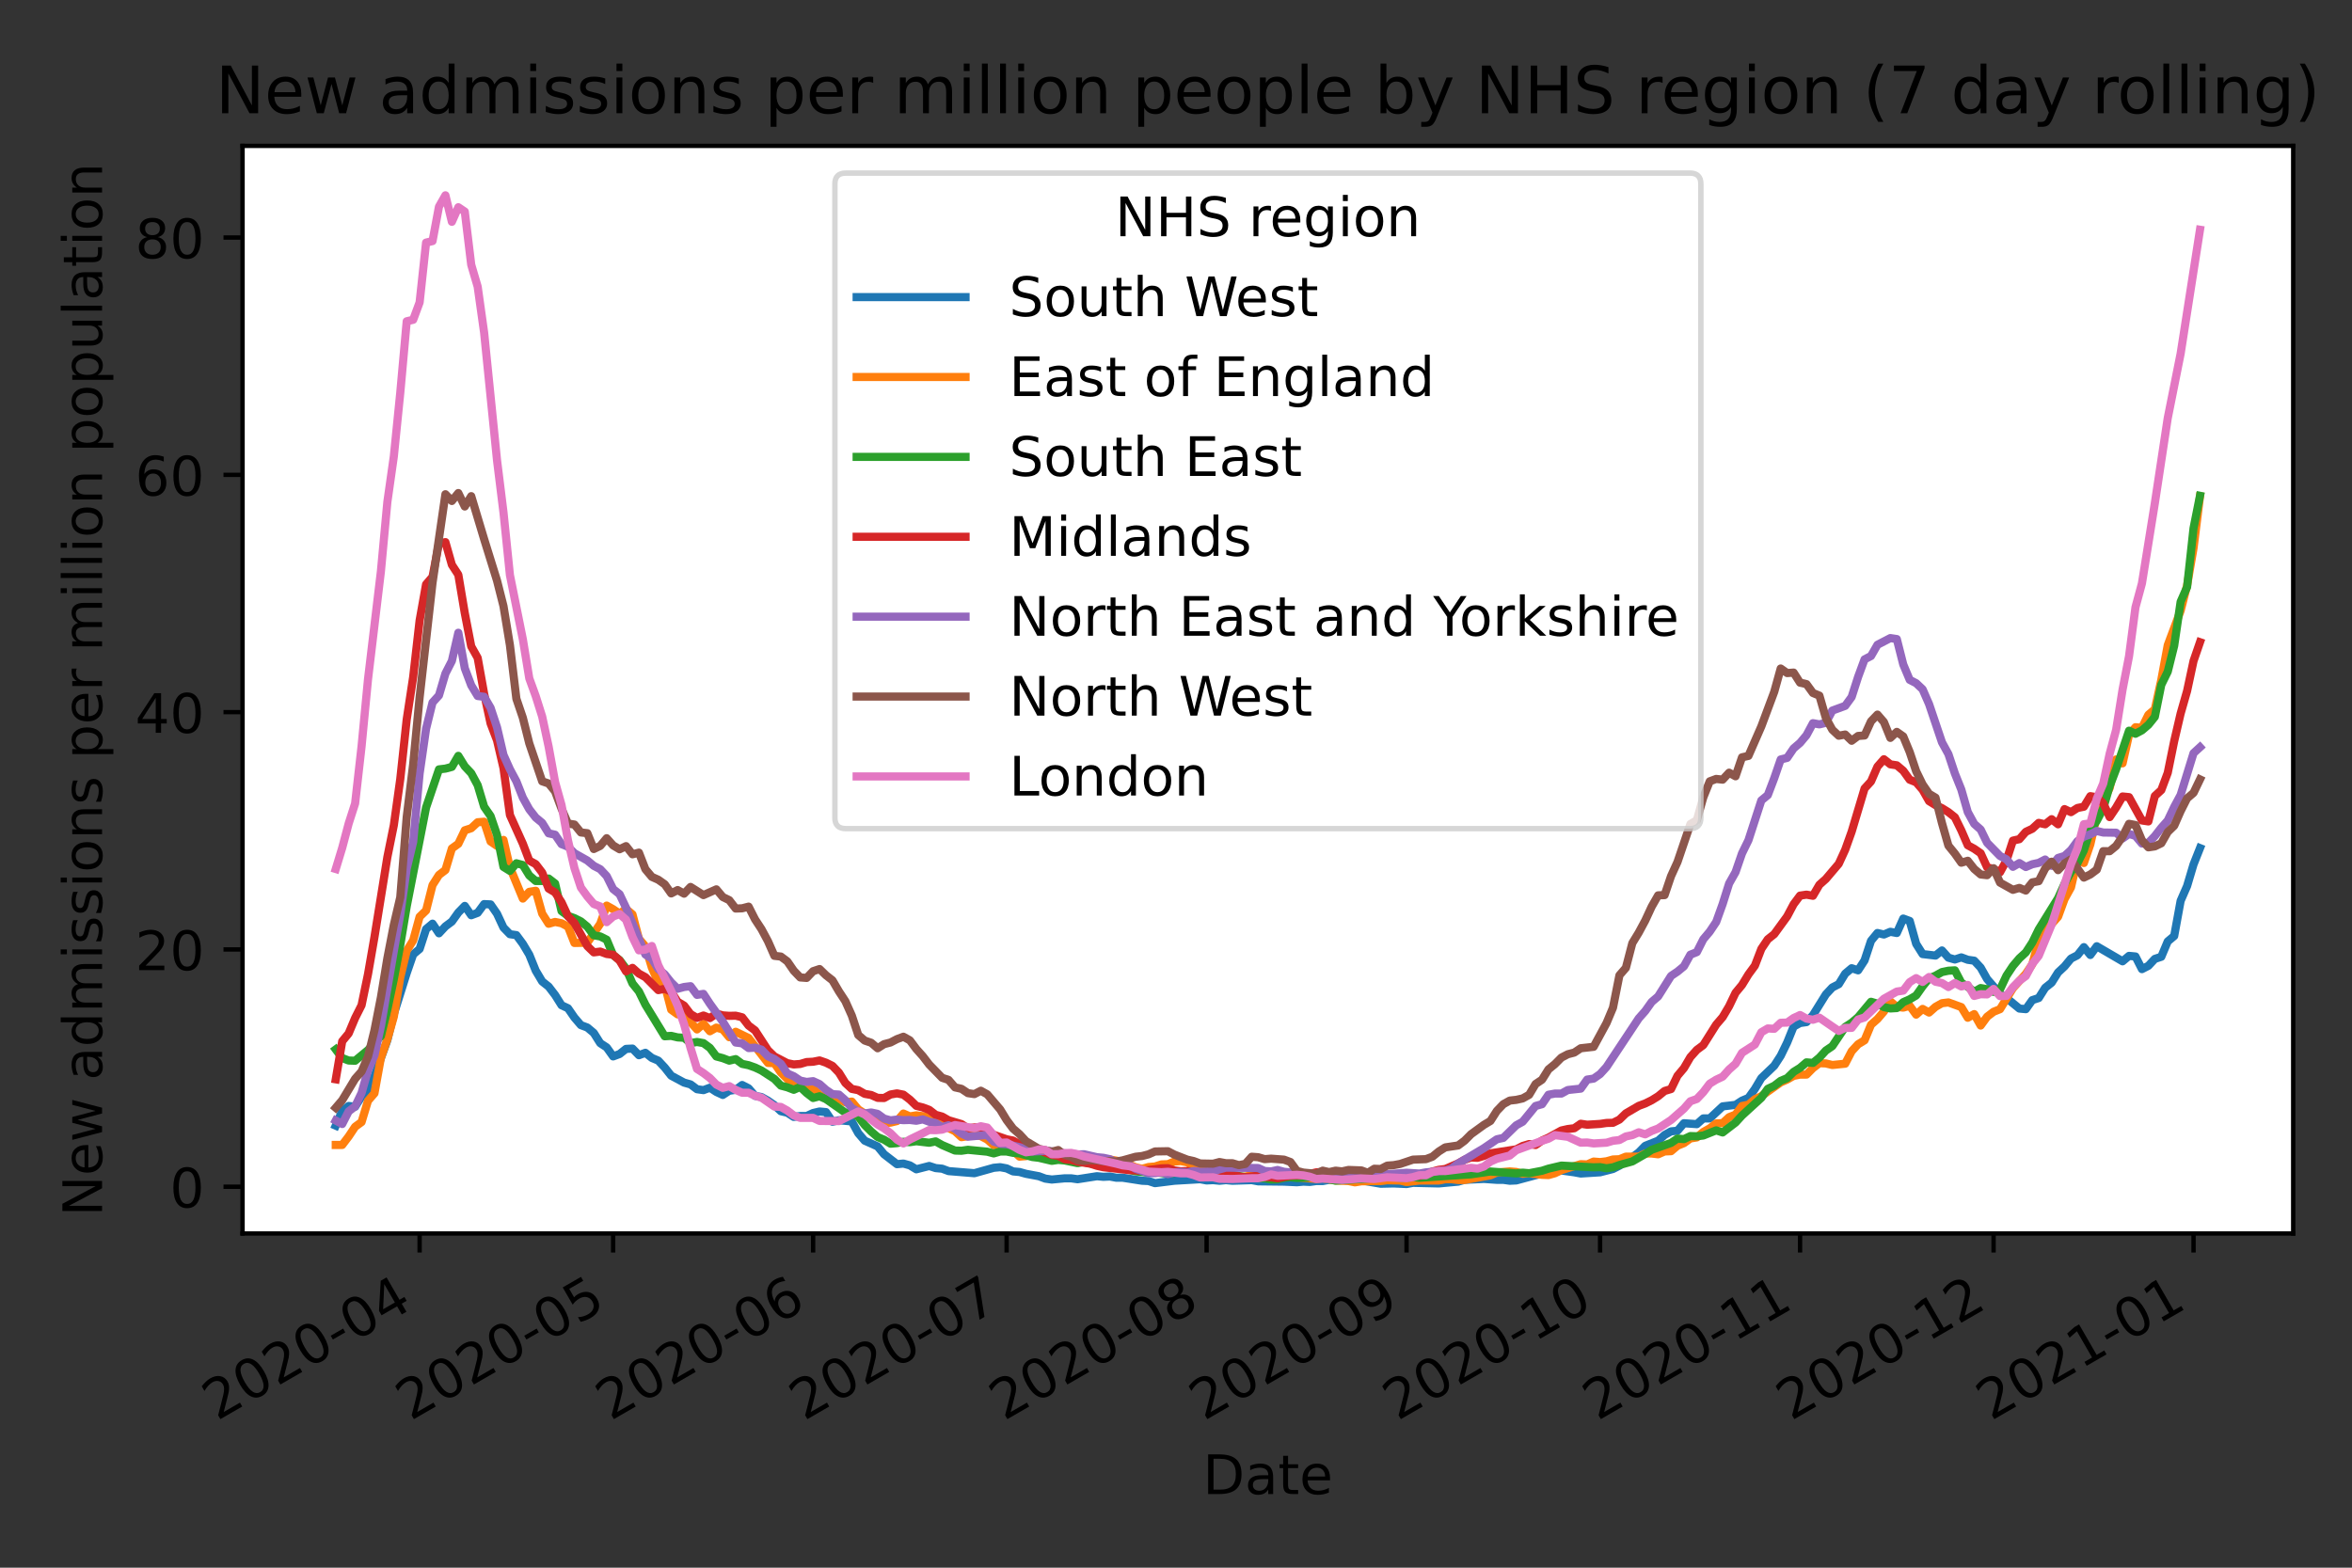 <?xml version="1.0" encoding="utf-8" standalone="no"?>
<!DOCTYPE svg PUBLIC "-//W3C//DTD SVG 1.1//EN"
  "http://www.w3.org/Graphics/SVG/1.1/DTD/svg11.dtd">
<!-- Created with matplotlib (https://matplotlib.org/) -->
<svg height="288pt" version="1.1" viewBox="0 0 432 288" width="432pt" xmlns="http://www.w3.org/2000/svg" xmlns:xlink="http://www.w3.org/1999/xlink">
 <rect x="0" y="0" width="432" height="288" fill="#333333" stroke="none"/>
 <defs>
  <style type="text/css">*{stroke-linecap:butt;stroke-linejoin:round;}</style>
 </defs>
 <g id="figure_1">
  <g id="patch_1">
   <path d="M 0 288 
L 432 288 
L 432 0 
L 0 0 
z
" style="fill:none;"/>
  </g>
  <g id="axes_1">
   <g id="patch_2">
    <path d="M 44.55 226.602 
L 421.2 226.602 
L 421.2 26.8 
L 44.55 26.8 
z
" style="fill:#ffffff;"/>
   </g>
   <g id="matplotlib.axis_1">
    <g id="xtick_1">
     <g id="line2d_1">
      <defs>
       <path d="M 0 0 
L 0 3.5 
" id="m203f81f5cd" style="stroke:#000000;stroke-width:0.8;"/>
      </defs>
      <g>
       <use style="stroke:#000000;stroke-width:0.8;" x="77.073" xlink:href="#m203f81f5cd" y="226.602"/>
      </g>
     </g>
     <g id="text_1">
      <!-- 2020-04 -->
      <g transform="translate(39.848 261.074)rotate(-30)scale(0.1 -0.1)">
       <defs>
        <path d="M 19.188 8.297 
L 53.609 8.297 
L 53.609 0 
L 7.328 0 
L 7.328 8.297 
Q 12.938 14.109 22.625 23.891 
Q 32.328 33.688 34.812 36.531 
Q 39.547 41.844 41.422 45.531 
Q 43.312 49.219 43.312 52.781 
Q 43.312 58.594 39.234 62.25 
Q 35.156 65.922 28.609 65.922 
Q 23.969 65.922 18.812 64.312 
Q 13.672 62.703 7.812 59.422 
L 7.812 69.391 
Q 13.766 71.781 18.938 73 
Q 24.125 74.219 28.422 74.219 
Q 39.75 74.219 46.484 68.547 
Q 53.219 62.891 53.219 53.422 
Q 53.219 48.922 51.531 44.891 
Q 49.859 40.875 45.406 35.406 
Q 44.188 33.984 37.641 27.219 
Q 31.109 20.453 19.188 8.297 
z
" id="DejaVuSans-50"/>
        <path d="M 31.781 66.406 
Q 24.172 66.406 20.328 58.906 
Q 16.5 51.422 16.5 36.375 
Q 16.5 21.391 20.328 13.891 
Q 24.172 6.391 31.781 6.391 
Q 39.453 6.391 43.281 13.891 
Q 47.125 21.391 47.125 36.375 
Q 47.125 51.422 43.281 58.906 
Q 39.453 66.406 31.781 66.406 
z
M 31.781 74.219 
Q 44.047 74.219 50.516 64.516 
Q 56.984 54.828 56.984 36.375 
Q 56.984 17.969 50.516 8.266 
Q 44.047 -1.422 31.781 -1.422 
Q 19.531 -1.422 13.062 8.266 
Q 6.594 17.969 6.594 36.375 
Q 6.594 54.828 13.062 64.516 
Q 19.531 74.219 31.781 74.219 
z
" id="DejaVuSans-48"/>
        <path d="M 4.891 31.391 
L 31.203 31.391 
L 31.203 23.391 
L 4.891 23.391 
z
" id="DejaVuSans-45"/>
        <path d="M 37.797 64.312 
L 12.891 25.391 
L 37.797 25.391 
z
M 35.203 72.906 
L 47.609 72.906 
L 47.609 25.391 
L 58.016 25.391 
L 58.016 17.188 
L 47.609 17.188 
L 47.609 0 
L 37.797 0 
L 37.797 17.188 
L 4.891 17.188 
L 4.891 26.703 
z
" id="DejaVuSans-52"/>
       </defs>
       <use xlink:href="#DejaVuSans-50"/>
       <use x="63.623" xlink:href="#DejaVuSans-48"/>
       <use x="127.246" xlink:href="#DejaVuSans-50"/>
       <use x="190.869" xlink:href="#DejaVuSans-48"/>
       <use x="254.492" xlink:href="#DejaVuSans-45"/>
       <use x="290.576" xlink:href="#DejaVuSans-48"/>
       <use x="354.199" xlink:href="#DejaVuSans-52"/>
      </g>
     </g>
    </g>
    <g id="xtick_2">
     <g id="line2d_2">
      <g>
       <use style="stroke:#000000;stroke-width:0.8;" x="112.617" xlink:href="#m203f81f5cd" y="226.602"/>
      </g>
     </g>
     <g id="text_2">
      <!-- 2020-05 -->
      <g transform="translate(75.392 261.074)rotate(-30)scale(0.1 -0.1)">
       <defs>
        <path d="M 10.797 72.906 
L 49.516 72.906 
L 49.516 64.594 
L 19.828 64.594 
L 19.828 46.734 
Q 21.969 47.469 24.109 47.828 
Q 26.266 48.188 28.422 48.188 
Q 40.625 48.188 47.75 41.5 
Q 54.891 34.812 54.891 23.391 
Q 54.891 11.625 47.562 5.094 
Q 40.234 -1.422 26.906 -1.422 
Q 22.312 -1.422 17.547 -0.641 
Q 12.797 0.141 7.719 1.703 
L 7.719 11.625 
Q 12.109 9.234 16.797 8.062 
Q 21.484 6.891 26.703 6.891 
Q 35.156 6.891 40.078 11.328 
Q 45.016 15.766 45.016 23.391 
Q 45.016 31 40.078 35.438 
Q 35.156 39.891 26.703 39.891 
Q 22.75 39.891 18.812 39.016 
Q 14.891 38.141 10.797 36.281 
z
" id="DejaVuSans-53"/>
       </defs>
       <use xlink:href="#DejaVuSans-50"/>
       <use x="63.623" xlink:href="#DejaVuSans-48"/>
       <use x="127.246" xlink:href="#DejaVuSans-50"/>
       <use x="190.869" xlink:href="#DejaVuSans-48"/>
       <use x="254.492" xlink:href="#DejaVuSans-45"/>
       <use x="290.576" xlink:href="#DejaVuSans-48"/>
       <use x="354.199" xlink:href="#DejaVuSans-53"/>
      </g>
     </g>
    </g>
    <g id="xtick_3">
     <g id="line2d_3">
      <g>
       <use style="stroke:#000000;stroke-width:0.8;" x="149.346" xlink:href="#m203f81f5cd" y="226.602"/>
      </g>
     </g>
     <g id="text_3">
      <!-- 2020-06 -->
      <g transform="translate(112.121 261.074)rotate(-30)scale(0.1 -0.1)">
       <defs>
        <path d="M 33.016 40.375 
Q 26.375 40.375 22.484 35.828 
Q 18.609 31.297 18.609 23.391 
Q 18.609 15.531 22.484 10.953 
Q 26.375 6.391 33.016 6.391 
Q 39.656 6.391 43.531 10.953 
Q 47.406 15.531 47.406 23.391 
Q 47.406 31.297 43.531 35.828 
Q 39.656 40.375 33.016 40.375 
z
M 52.594 71.297 
L 52.594 62.312 
Q 48.875 64.062 45.094 64.984 
Q 41.312 65.922 37.594 65.922 
Q 27.828 65.922 22.672 59.328 
Q 17.531 52.734 16.797 39.406 
Q 19.672 43.656 24.016 45.922 
Q 28.375 48.188 33.594 48.188 
Q 44.578 48.188 50.953 41.516 
Q 57.328 34.859 57.328 23.391 
Q 57.328 12.156 50.688 5.359 
Q 44.047 -1.422 33.016 -1.422 
Q 20.359 -1.422 13.672 8.266 
Q 6.984 17.969 6.984 36.375 
Q 6.984 53.656 15.188 63.938 
Q 23.391 74.219 37.203 74.219 
Q 40.922 74.219 44.703 73.484 
Q 48.484 72.75 52.594 71.297 
z
" id="DejaVuSans-54"/>
       </defs>
       <use xlink:href="#DejaVuSans-50"/>
       <use x="63.623" xlink:href="#DejaVuSans-48"/>
       <use x="127.246" xlink:href="#DejaVuSans-50"/>
       <use x="190.869" xlink:href="#DejaVuSans-48"/>
       <use x="254.492" xlink:href="#DejaVuSans-45"/>
       <use x="290.576" xlink:href="#DejaVuSans-48"/>
       <use x="354.199" xlink:href="#DejaVuSans-54"/>
      </g>
     </g>
    </g>
    <g id="xtick_4">
     <g id="line2d_4">
      <g>
       <use style="stroke:#000000;stroke-width:0.8;" x="184.89" xlink:href="#m203f81f5cd" y="226.602"/>
      </g>
     </g>
     <g id="text_4">
      <!-- 2020-07 -->
      <g transform="translate(147.666 261.074)rotate(-30)scale(0.1 -0.1)">
       <defs>
        <path d="M 8.203 72.906 
L 55.078 72.906 
L 55.078 68.703 
L 28.609 0 
L 18.312 0 
L 43.219 64.594 
L 8.203 64.594 
z
" id="DejaVuSans-55"/>
       </defs>
       <use xlink:href="#DejaVuSans-50"/>
       <use x="63.623" xlink:href="#DejaVuSans-48"/>
       <use x="127.246" xlink:href="#DejaVuSans-50"/>
       <use x="190.869" xlink:href="#DejaVuSans-48"/>
       <use x="254.492" xlink:href="#DejaVuSans-45"/>
       <use x="290.576" xlink:href="#DejaVuSans-48"/>
       <use x="354.199" xlink:href="#DejaVuSans-55"/>
      </g>
     </g>
    </g>
    <g id="xtick_5">
     <g id="line2d_5">
      <g>
       <use style="stroke:#000000;stroke-width:0.8;" x="221.619" xlink:href="#m203f81f5cd" y="226.602"/>
      </g>
     </g>
     <g id="text_5">
      <!-- 2020-08 -->
      <g transform="translate(184.395 261.074)rotate(-30)scale(0.1 -0.1)">
       <defs>
        <path d="M 31.781 34.625 
Q 24.75 34.625 20.719 30.859 
Q 16.703 27.094 16.703 20.516 
Q 16.703 13.922 20.719 10.156 
Q 24.75 6.391 31.781 6.391 
Q 38.812 6.391 42.859 10.172 
Q 46.922 13.969 46.922 20.516 
Q 46.922 27.094 42.891 30.859 
Q 38.875 34.625 31.781 34.625 
z
M 21.922 38.812 
Q 15.578 40.375 12.031 44.719 
Q 8.5 49.078 8.5 55.328 
Q 8.5 64.062 14.719 69.141 
Q 20.953 74.219 31.781 74.219 
Q 42.672 74.219 48.875 69.141 
Q 55.078 64.062 55.078 55.328 
Q 55.078 49.078 51.531 44.719 
Q 48 40.375 41.703 38.812 
Q 48.828 37.156 52.797 32.312 
Q 56.781 27.484 56.781 20.516 
Q 56.781 9.906 50.312 4.234 
Q 43.844 -1.422 31.781 -1.422 
Q 19.734 -1.422 13.25 4.234 
Q 6.781 9.906 6.781 20.516 
Q 6.781 27.484 10.781 32.312 
Q 14.797 37.156 21.922 38.812 
z
M 18.312 54.391 
Q 18.312 48.734 21.844 45.562 
Q 25.391 42.391 31.781 42.391 
Q 38.141 42.391 41.719 45.562 
Q 45.312 48.734 45.312 54.391 
Q 45.312 60.062 41.719 63.234 
Q 38.141 66.406 31.781 66.406 
Q 25.391 66.406 21.844 63.234 
Q 18.312 60.062 18.312 54.391 
z
" id="DejaVuSans-56"/>
       </defs>
       <use xlink:href="#DejaVuSans-50"/>
       <use x="63.623" xlink:href="#DejaVuSans-48"/>
       <use x="127.246" xlink:href="#DejaVuSans-50"/>
       <use x="190.869" xlink:href="#DejaVuSans-48"/>
       <use x="254.492" xlink:href="#DejaVuSans-45"/>
       <use x="290.576" xlink:href="#DejaVuSans-48"/>
       <use x="354.199" xlink:href="#DejaVuSans-56"/>
      </g>
     </g>
    </g>
    <g id="xtick_6">
     <g id="line2d_6">
      <g>
       <use style="stroke:#000000;stroke-width:0.8;" x="258.348" xlink:href="#m203f81f5cd" y="226.602"/>
      </g>
     </g>
     <g id="text_6">
      <!-- 2020-09 -->
      <g transform="translate(221.124 261.074)rotate(-30)scale(0.1 -0.1)">
       <defs>
        <path d="M 10.984 1.516 
L 10.984 10.5 
Q 14.703 8.734 18.5 7.812 
Q 22.312 6.891 25.984 6.891 
Q 35.75 6.891 40.891 13.453 
Q 46.047 20.016 46.781 33.406 
Q 43.953 29.203 39.594 26.953 
Q 35.25 24.703 29.984 24.703 
Q 19.047 24.703 12.672 31.312 
Q 6.297 37.938 6.297 49.422 
Q 6.297 60.641 12.938 67.422 
Q 19.578 74.219 30.609 74.219 
Q 43.266 74.219 49.922 64.516 
Q 56.594 54.828 56.594 36.375 
Q 56.594 19.141 48.406 8.859 
Q 40.234 -1.422 26.422 -1.422 
Q 22.703 -1.422 18.891 -0.688 
Q 15.094 0.047 10.984 1.516 
z
M 30.609 32.422 
Q 37.25 32.422 41.125 36.953 
Q 45.016 41.5 45.016 49.422 
Q 45.016 57.281 41.125 61.844 
Q 37.25 66.406 30.609 66.406 
Q 23.969 66.406 20.094 61.844 
Q 16.219 57.281 16.219 49.422 
Q 16.219 41.5 20.094 36.953 
Q 23.969 32.422 30.609 32.422 
z
" id="DejaVuSans-57"/>
       </defs>
       <use xlink:href="#DejaVuSans-50"/>
       <use x="63.623" xlink:href="#DejaVuSans-48"/>
       <use x="127.246" xlink:href="#DejaVuSans-50"/>
       <use x="190.869" xlink:href="#DejaVuSans-48"/>
       <use x="254.492" xlink:href="#DejaVuSans-45"/>
       <use x="290.576" xlink:href="#DejaVuSans-48"/>
       <use x="354.199" xlink:href="#DejaVuSans-57"/>
      </g>
     </g>
    </g>
    <g id="xtick_7">
     <g id="line2d_7">
      <g>
       <use style="stroke:#000000;stroke-width:0.8;" x="293.893" xlink:href="#m203f81f5cd" y="226.602"/>
      </g>
     </g>
     <g id="text_7">
      <!-- 2020-10 -->
      <g transform="translate(256.668 261.074)rotate(-30)scale(0.1 -0.1)">
       <defs>
        <path d="M 12.406 8.297 
L 28.516 8.297 
L 28.516 63.922 
L 10.984 60.406 
L 10.984 69.391 
L 28.422 72.906 
L 38.281 72.906 
L 38.281 8.297 
L 54.391 8.297 
L 54.391 0 
L 12.406 0 
z
" id="DejaVuSans-49"/>
       </defs>
       <use xlink:href="#DejaVuSans-50"/>
       <use x="63.623" xlink:href="#DejaVuSans-48"/>
       <use x="127.246" xlink:href="#DejaVuSans-50"/>
       <use x="190.869" xlink:href="#DejaVuSans-48"/>
       <use x="254.492" xlink:href="#DejaVuSans-45"/>
       <use x="290.576" xlink:href="#DejaVuSans-49"/>
       <use x="354.199" xlink:href="#DejaVuSans-48"/>
      </g>
     </g>
    </g>
    <g id="xtick_8">
     <g id="line2d_8">
      <g>
       <use style="stroke:#000000;stroke-width:0.8;" x="330.622" xlink:href="#m203f81f5cd" y="226.602"/>
      </g>
     </g>
     <g id="text_8">
      <!-- 2020-11 -->
      <g transform="translate(293.397 261.074)rotate(-30)scale(0.1 -0.1)">
       <use xlink:href="#DejaVuSans-50"/>
       <use x="63.623" xlink:href="#DejaVuSans-48"/>
       <use x="127.246" xlink:href="#DejaVuSans-50"/>
       <use x="190.869" xlink:href="#DejaVuSans-48"/>
       <use x="254.492" xlink:href="#DejaVuSans-45"/>
       <use x="290.576" xlink:href="#DejaVuSans-49"/>
       <use x="354.199" xlink:href="#DejaVuSans-49"/>
      </g>
     </g>
    </g>
    <g id="xtick_9">
     <g id="line2d_9">
      <g>
       <use style="stroke:#000000;stroke-width:0.8;" x="366.166" xlink:href="#m203f81f5cd" y="226.602"/>
      </g>
     </g>
     <g id="text_9">
      <!-- 2020-12 -->
      <g transform="translate(328.941 261.074)rotate(-30)scale(0.1 -0.1)">
       <use xlink:href="#DejaVuSans-50"/>
       <use x="63.623" xlink:href="#DejaVuSans-48"/>
       <use x="127.246" xlink:href="#DejaVuSans-50"/>
       <use x="190.869" xlink:href="#DejaVuSans-48"/>
       <use x="254.492" xlink:href="#DejaVuSans-45"/>
       <use x="290.576" xlink:href="#DejaVuSans-49"/>
       <use x="354.199" xlink:href="#DejaVuSans-50"/>
      </g>
     </g>
    </g>
    <g id="xtick_10">
     <g id="line2d_10">
      <g>
       <use style="stroke:#000000;stroke-width:0.8;" x="402.895" xlink:href="#m203f81f5cd" y="226.602"/>
      </g>
     </g>
     <g id="text_10">
      <!-- 2021-01 -->
      <g transform="translate(365.67 261.074)rotate(-30)scale(0.1 -0.1)">
       <use xlink:href="#DejaVuSans-50"/>
       <use x="63.623" xlink:href="#DejaVuSans-48"/>
       <use x="127.246" xlink:href="#DejaVuSans-50"/>
       <use x="190.869" xlink:href="#DejaVuSans-49"/>
       <use x="254.492" xlink:href="#DejaVuSans-45"/>
       <use x="290.576" xlink:href="#DejaVuSans-48"/>
       <use x="354.199" xlink:href="#DejaVuSans-49"/>
      </g>
     </g>
    </g>
    <g id="text_11">
     <!-- Date -->
     <g transform="translate(220.924 274.474)scale(0.1 -0.1)">
      <defs>
       <path d="M 19.672 64.797 
L 19.672 8.109 
L 31.594 8.109 
Q 46.688 8.109 53.688 14.938 
Q 60.688 21.781 60.688 36.531 
Q 60.688 51.172 53.688 57.984 
Q 46.688 64.797 31.594 64.797 
z
M 9.812 72.906 
L 30.078 72.906 
Q 51.266 72.906 61.172 64.094 
Q 71.094 55.281 71.094 36.531 
Q 71.094 17.672 61.125 8.828 
Q 51.172 0 30.078 0 
L 9.812 0 
z
" id="DejaVuSans-68"/>
       <path d="M 34.281 27.484 
Q 23.391 27.484 19.188 25 
Q 14.984 22.516 14.984 16.5 
Q 14.984 11.719 18.141 8.906 
Q 21.297 6.109 26.703 6.109 
Q 34.188 6.109 38.703 11.406 
Q 43.219 16.703 43.219 25.484 
L 43.219 27.484 
z
M 52.203 31.203 
L 52.203 0 
L 43.219 0 
L 43.219 8.297 
Q 40.141 3.328 35.547 0.953 
Q 30.953 -1.422 24.312 -1.422 
Q 15.922 -1.422 10.953 3.297 
Q 6 8.016 6 15.922 
Q 6 25.141 12.172 29.828 
Q 18.359 34.516 30.609 34.516 
L 43.219 34.516 
L 43.219 35.406 
Q 43.219 41.609 39.141 45 
Q 35.062 48.391 27.688 48.391 
Q 23 48.391 18.547 47.266 
Q 14.109 46.141 10.016 43.891 
L 10.016 52.203 
Q 14.938 54.109 19.578 55.047 
Q 24.219 56 28.609 56 
Q 40.484 56 46.344 49.844 
Q 52.203 43.703 52.203 31.203 
z
" id="DejaVuSans-97"/>
       <path d="M 18.312 70.219 
L 18.312 54.688 
L 36.812 54.688 
L 36.812 47.703 
L 18.312 47.703 
L 18.312 18.016 
Q 18.312 11.328 20.141 9.422 
Q 21.969 7.516 27.594 7.516 
L 36.812 7.516 
L 36.812 0 
L 27.594 0 
Q 17.188 0 13.234 3.875 
Q 9.281 7.766 9.281 18.016 
L 9.281 47.703 
L 2.688 47.703 
L 2.688 54.688 
L 9.281 54.688 
L 9.281 70.219 
z
" id="DejaVuSans-116"/>
       <path d="M 56.203 29.594 
L 56.203 25.203 
L 14.891 25.203 
Q 15.484 15.922 20.484 11.062 
Q 25.484 6.203 34.422 6.203 
Q 39.594 6.203 44.453 7.469 
Q 49.312 8.734 54.109 11.281 
L 54.109 2.781 
Q 49.266 0.734 44.188 -0.344 
Q 39.109 -1.422 33.891 -1.422 
Q 20.797 -1.422 13.156 6.188 
Q 5.516 13.812 5.516 26.812 
Q 5.516 40.234 12.766 48.109 
Q 20.016 56 32.328 56 
Q 43.359 56 49.781 48.891 
Q 56.203 41.797 56.203 29.594 
z
M 47.219 32.234 
Q 47.125 39.594 43.094 43.984 
Q 39.062 48.391 32.422 48.391 
Q 24.906 48.391 20.391 44.141 
Q 15.875 39.891 15.188 32.172 
z
" id="DejaVuSans-101"/>
      </defs>
      <use xlink:href="#DejaVuSans-68"/>
      <use x="77.002" xlink:href="#DejaVuSans-97"/>
      <use x="138.281" xlink:href="#DejaVuSans-116"/>
      <use x="177.49" xlink:href="#DejaVuSans-101"/>
     </g>
    </g>
   </g>
   <g id="matplotlib.axis_2">
    <g id="ytick_1">
     <g id="line2d_11">
      <defs>
       <path d="M 0 0 
L -3.5 0 
" id="m611f642754" style="stroke:#000000;stroke-width:0.8;"/>
      </defs>
      <g>
       <use style="stroke:#000000;stroke-width:0.8;" x="44.55" xlink:href="#m611f642754" y="218.018"/>
      </g>
     </g>
     <g id="text_12">
      <!-- 0 -->
      <g transform="translate(31.188 221.817)scale(0.1 -0.1)">
       <use xlink:href="#DejaVuSans-48"/>
      </g>
     </g>
    </g>
    <g id="ytick_2">
     <g id="line2d_12">
      <g>
       <use style="stroke:#000000;stroke-width:0.8;" x="44.55" xlink:href="#m611f642754" y="174.424"/>
      </g>
     </g>
     <g id="text_13">
      <!-- 20 -->
      <g transform="translate(24.825 178.223)scale(0.1 -0.1)">
       <use xlink:href="#DejaVuSans-50"/>
       <use x="63.623" xlink:href="#DejaVuSans-48"/>
      </g>
     </g>
    </g>
    <g id="ytick_3">
     <g id="line2d_13">
      <g>
       <use style="stroke:#000000;stroke-width:0.8;" x="44.55" xlink:href="#m611f642754" y="130.829"/>
      </g>
     </g>
     <g id="text_14">
      <!-- 40 -->
      <g transform="translate(24.825 134.628)scale(0.1 -0.1)">
       <use xlink:href="#DejaVuSans-52"/>
       <use x="63.623" xlink:href="#DejaVuSans-48"/>
      </g>
     </g>
    </g>
    <g id="ytick_4">
     <g id="line2d_14">
      <g>
       <use style="stroke:#000000;stroke-width:0.8;" x="44.55" xlink:href="#m611f642754" y="87.235"/>
      </g>
     </g>
     <g id="text_15">
      <!-- 60 -->
      <g transform="translate(24.825 91.034)scale(0.1 -0.1)">
       <use xlink:href="#DejaVuSans-54"/>
       <use x="63.623" xlink:href="#DejaVuSans-48"/>
      </g>
     </g>
    </g>
    <g id="ytick_5">
     <g id="line2d_15">
      <g>
       <use style="stroke:#000000;stroke-width:0.8;" x="44.55" xlink:href="#m611f642754" y="43.64"/>
      </g>
     </g>
     <g id="text_16">
      <!-- 80 -->
      <g transform="translate(24.825 47.439)scale(0.1 -0.1)">
       <use xlink:href="#DejaVuSans-56"/>
       <use x="63.623" xlink:href="#DejaVuSans-48"/>
      </g>
     </g>
    </g>
    <g id="text_17">
     <!-- New admissions per million population -->
     <g transform="translate(18.745 223.46)rotate(-90)scale(0.1 -0.1)">
      <defs>
       <path d="M 9.812 72.906 
L 23.094 72.906 
L 55.422 11.922 
L 55.422 72.906 
L 64.984 72.906 
L 64.984 0 
L 51.703 0 
L 19.391 60.984 
L 19.391 0 
L 9.812 0 
z
" id="DejaVuSans-78"/>
       <path d="M 4.203 54.688 
L 13.188 54.688 
L 24.422 12.016 
L 35.594 54.688 
L 46.188 54.688 
L 57.422 12.016 
L 68.609 54.688 
L 77.594 54.688 
L 63.281 0 
L 52.688 0 
L 40.922 44.828 
L 29.109 0 
L 18.5 0 
z
" id="DejaVuSans-119"/>
       <path id="DejaVuSans-32"/>
       <path d="M 45.406 46.391 
L 45.406 75.984 
L 54.391 75.984 
L 54.391 0 
L 45.406 0 
L 45.406 8.203 
Q 42.578 3.328 38.25 0.953 
Q 33.938 -1.422 27.875 -1.422 
Q 17.969 -1.422 11.734 6.484 
Q 5.516 14.406 5.516 27.297 
Q 5.516 40.188 11.734 48.094 
Q 17.969 56 27.875 56 
Q 33.938 56 38.25 53.625 
Q 42.578 51.266 45.406 46.391 
z
M 14.797 27.297 
Q 14.797 17.391 18.875 11.75 
Q 22.953 6.109 30.078 6.109 
Q 37.203 6.109 41.297 11.75 
Q 45.406 17.391 45.406 27.297 
Q 45.406 37.203 41.297 42.844 
Q 37.203 48.484 30.078 48.484 
Q 22.953 48.484 18.875 42.844 
Q 14.797 37.203 14.797 27.297 
z
" id="DejaVuSans-100"/>
       <path d="M 52 44.188 
Q 55.375 50.25 60.062 53.125 
Q 64.75 56 71.094 56 
Q 79.641 56 84.281 50.016 
Q 88.922 44.047 88.922 33.016 
L 88.922 0 
L 79.891 0 
L 79.891 32.719 
Q 79.891 40.578 77.094 44.375 
Q 74.312 48.188 68.609 48.188 
Q 61.625 48.188 57.562 43.547 
Q 53.516 38.922 53.516 30.906 
L 53.516 0 
L 44.484 0 
L 44.484 32.719 
Q 44.484 40.625 41.703 44.406 
Q 38.922 48.188 33.109 48.188 
Q 26.219 48.188 22.156 43.531 
Q 18.109 38.875 18.109 30.906 
L 18.109 0 
L 9.078 0 
L 9.078 54.688 
L 18.109 54.688 
L 18.109 46.188 
Q 21.188 51.219 25.484 53.609 
Q 29.781 56 35.688 56 
Q 41.656 56 45.828 52.969 
Q 50 49.953 52 44.188 
z
" id="DejaVuSans-109"/>
       <path d="M 9.422 54.688 
L 18.406 54.688 
L 18.406 0 
L 9.422 0 
z
M 9.422 75.984 
L 18.406 75.984 
L 18.406 64.594 
L 9.422 64.594 
z
" id="DejaVuSans-105"/>
       <path d="M 44.281 53.078 
L 44.281 44.578 
Q 40.484 46.531 36.375 47.5 
Q 32.281 48.484 27.875 48.484 
Q 21.188 48.484 17.844 46.438 
Q 14.5 44.391 14.5 40.281 
Q 14.5 37.156 16.891 35.375 
Q 19.281 33.594 26.516 31.984 
L 29.594 31.297 
Q 39.156 29.25 43.188 25.516 
Q 47.219 21.781 47.219 15.094 
Q 47.219 7.469 41.188 3.016 
Q 35.156 -1.422 24.609 -1.422 
Q 20.219 -1.422 15.453 -0.562 
Q 10.688 0.297 5.422 2 
L 5.422 11.281 
Q 10.406 8.688 15.234 7.391 
Q 20.062 6.109 24.812 6.109 
Q 31.156 6.109 34.562 8.281 
Q 37.984 10.453 37.984 14.406 
Q 37.984 18.062 35.516 20.016 
Q 33.062 21.969 24.703 23.781 
L 21.578 24.516 
Q 13.234 26.266 9.516 29.906 
Q 5.812 33.547 5.812 39.891 
Q 5.812 47.609 11.281 51.797 
Q 16.75 56 26.812 56 
Q 31.781 56 36.172 55.266 
Q 40.578 54.547 44.281 53.078 
z
" id="DejaVuSans-115"/>
       <path d="M 30.609 48.391 
Q 23.391 48.391 19.188 42.75 
Q 14.984 37.109 14.984 27.297 
Q 14.984 17.484 19.156 11.844 
Q 23.344 6.203 30.609 6.203 
Q 37.797 6.203 41.984 11.859 
Q 46.188 17.531 46.188 27.297 
Q 46.188 37.016 41.984 42.703 
Q 37.797 48.391 30.609 48.391 
z
M 30.609 56 
Q 42.328 56 49.016 48.375 
Q 55.719 40.766 55.719 27.297 
Q 55.719 13.875 49.016 6.219 
Q 42.328 -1.422 30.609 -1.422 
Q 18.844 -1.422 12.172 6.219 
Q 5.516 13.875 5.516 27.297 
Q 5.516 40.766 12.172 48.375 
Q 18.844 56 30.609 56 
z
" id="DejaVuSans-111"/>
       <path d="M 54.891 33.016 
L 54.891 0 
L 45.906 0 
L 45.906 32.719 
Q 45.906 40.484 42.875 44.328 
Q 39.844 48.188 33.797 48.188 
Q 26.516 48.188 22.312 43.547 
Q 18.109 38.922 18.109 30.906 
L 18.109 0 
L 9.078 0 
L 9.078 54.688 
L 18.109 54.688 
L 18.109 46.188 
Q 21.344 51.125 25.703 53.562 
Q 30.078 56 35.797 56 
Q 45.219 56 50.047 50.172 
Q 54.891 44.344 54.891 33.016 
z
" id="DejaVuSans-110"/>
       <path d="M 18.109 8.203 
L 18.109 -20.797 
L 9.078 -20.797 
L 9.078 54.688 
L 18.109 54.688 
L 18.109 46.391 
Q 20.953 51.266 25.266 53.625 
Q 29.594 56 35.594 56 
Q 45.562 56 51.781 48.094 
Q 58.016 40.188 58.016 27.297 
Q 58.016 14.406 51.781 6.484 
Q 45.562 -1.422 35.594 -1.422 
Q 29.594 -1.422 25.266 0.953 
Q 20.953 3.328 18.109 8.203 
z
M 48.688 27.297 
Q 48.688 37.203 44.609 42.844 
Q 40.531 48.484 33.406 48.484 
Q 26.266 48.484 22.188 42.844 
Q 18.109 37.203 18.109 27.297 
Q 18.109 17.391 22.188 11.75 
Q 26.266 6.109 33.406 6.109 
Q 40.531 6.109 44.609 11.75 
Q 48.688 17.391 48.688 27.297 
z
" id="DejaVuSans-112"/>
       <path d="M 41.109 46.297 
Q 39.594 47.172 37.812 47.578 
Q 36.031 48 33.891 48 
Q 26.266 48 22.188 43.047 
Q 18.109 38.094 18.109 28.812 
L 18.109 0 
L 9.078 0 
L 9.078 54.688 
L 18.109 54.688 
L 18.109 46.188 
Q 20.953 51.172 25.484 53.578 
Q 30.031 56 36.531 56 
Q 37.453 56 38.578 55.875 
Q 39.703 55.766 41.062 55.516 
z
" id="DejaVuSans-114"/>
       <path d="M 9.422 75.984 
L 18.406 75.984 
L 18.406 0 
L 9.422 0 
z
" id="DejaVuSans-108"/>
       <path d="M 8.5 21.578 
L 8.5 54.688 
L 17.484 54.688 
L 17.484 21.922 
Q 17.484 14.156 20.5 10.266 
Q 23.531 6.391 29.594 6.391 
Q 36.859 6.391 41.078 11.031 
Q 45.312 15.672 45.312 23.688 
L 45.312 54.688 
L 54.297 54.688 
L 54.297 0 
L 45.312 0 
L 45.312 8.406 
Q 42.047 3.422 37.719 1 
Q 33.406 -1.422 27.688 -1.422 
Q 18.266 -1.422 13.375 4.438 
Q 8.5 10.297 8.5 21.578 
z
M 31.109 56 
z
" id="DejaVuSans-117"/>
      </defs>
      <use xlink:href="#DejaVuSans-78"/>
      <use x="74.805" xlink:href="#DejaVuSans-101"/>
      <use x="136.328" xlink:href="#DejaVuSans-119"/>
      <use x="218.115" xlink:href="#DejaVuSans-32"/>
      <use x="249.902" xlink:href="#DejaVuSans-97"/>
      <use x="311.182" xlink:href="#DejaVuSans-100"/>
      <use x="374.658" xlink:href="#DejaVuSans-109"/>
      <use x="472.07" xlink:href="#DejaVuSans-105"/>
      <use x="499.854" xlink:href="#DejaVuSans-115"/>
      <use x="551.953" xlink:href="#DejaVuSans-115"/>
      <use x="604.053" xlink:href="#DejaVuSans-105"/>
      <use x="631.836" xlink:href="#DejaVuSans-111"/>
      <use x="693.018" xlink:href="#DejaVuSans-110"/>
      <use x="756.396" xlink:href="#DejaVuSans-115"/>
      <use x="808.496" xlink:href="#DejaVuSans-32"/>
      <use x="840.283" xlink:href="#DejaVuSans-112"/>
      <use x="903.76" xlink:href="#DejaVuSans-101"/>
      <use x="965.283" xlink:href="#DejaVuSans-114"/>
      <use x="1006.396" xlink:href="#DejaVuSans-32"/>
      <use x="1038.184" xlink:href="#DejaVuSans-109"/>
      <use x="1135.596" xlink:href="#DejaVuSans-105"/>
      <use x="1163.379" xlink:href="#DejaVuSans-108"/>
      <use x="1191.162" xlink:href="#DejaVuSans-108"/>
      <use x="1218.945" xlink:href="#DejaVuSans-105"/>
      <use x="1246.729" xlink:href="#DejaVuSans-111"/>
      <use x="1307.91" xlink:href="#DejaVuSans-110"/>
      <use x="1371.289" xlink:href="#DejaVuSans-32"/>
      <use x="1403.076" xlink:href="#DejaVuSans-112"/>
      <use x="1466.553" xlink:href="#DejaVuSans-111"/>
      <use x="1527.734" xlink:href="#DejaVuSans-112"/>
      <use x="1591.211" xlink:href="#DejaVuSans-117"/>
      <use x="1654.59" xlink:href="#DejaVuSans-108"/>
      <use x="1682.373" xlink:href="#DejaVuSans-97"/>
      <use x="1743.652" xlink:href="#DejaVuSans-116"/>
      <use x="1782.861" xlink:href="#DejaVuSans-105"/>
      <use x="1810.645" xlink:href="#DejaVuSans-111"/>
      <use x="1871.826" xlink:href="#DejaVuSans-110"/>
     </g>
    </g>
   </g>
   <g id="line2d_16">
    <path clip-path="url(#p7a35fcf44d)" d="M 61.67 206.793 
L 62.855 204.083 
L 64.04 203.18 
L 65.225 203.309 
L 66.41 201.451 
L 67.594 200.341 
L 68.779 197.668 
L 71.149 191.088 
L 72.334 186.277 
L 74.703 178.756 
L 75.888 175.328 
L 77.073 174.333 
L 78.258 170.683 
L 79.443 169.688 
L 80.627 171.457 
L 81.812 170.185 
L 82.997 169.301 
L 84.182 167.642 
L 85.367 166.425 
L 86.551 168.139 
L 87.736 167.697 
L 88.921 166.093 
L 90.106 166.149 
L 91.291 167.863 
L 92.475 170.406 
L 93.66 171.623 
L 94.845 171.789 
L 96.03 173.393 
L 97.215 175.383 
L 98.399 178.314 
L 99.584 180.305 
L 100.769 181.245 
L 101.954 182.793 
L 103.139 184.673 
L 104.323 185.226 
L 105.508 186.941 
L 106.693 188.323 
L 107.878 188.765 
L 109.063 189.761 
L 110.248 191.641 
L 111.432 192.415 
L 112.617 194.074 
L 113.802 193.632 
L 114.987 192.692 
L 116.172 192.636 
L 117.356 193.853 
L 118.541 193.41 
L 119.726 194.35 
L 120.911 194.848 
L 122.096 196.12 
L 123.28 197.613 
L 125.65 198.885 
L 126.835 199.217 
L 128.02 200.101 
L 129.204 200.267 
L 130.389 199.825 
L 131.574 200.599 
L 132.759 201.152 
L 133.944 200.378 
L 135.128 200.212 
L 136.313 199.327 
L 137.498 199.936 
L 138.683 201.318 
L 139.868 201.539 
L 141.052 202.203 
L 142.237 203.032 
L 143.422 204.138 
L 144.607 204.415 
L 145.792 205.189 
L 146.977 205.023 
L 148.161 205.023 
L 149.346 204.47 
L 150.531 204.194 
L 151.716 204.304 
L 152.901 206.074 
L 154.085 205.797 
L 156.455 206.018 
L 157.64 208.175 
L 158.825 209.557 
L 161.194 210.608 
L 162.379 212.046 
L 164.749 213.871 
L 165.933 213.76 
L 167.118 214.092 
L 168.303 214.811 
L 170.673 214.202 
L 171.857 214.59 
L 173.042 214.7 
L 174.227 215.143 
L 178.966 215.53 
L 181.336 214.866 
L 182.521 214.534 
L 183.706 214.424 
L 184.89 214.645 
L 186.075 215.198 
L 187.26 215.308 
L 188.445 215.64 
L 190.814 216.083 
L 191.999 216.525 
L 193.184 216.691 
L 195.554 216.47 
L 196.738 216.47 
L 197.923 216.636 
L 201.478 216.083 
L 202.662 216.193 
L 203.847 216.138 
L 205.032 216.359 
L 206.217 216.359 
L 209.771 216.912 
L 210.956 216.967 
L 212.141 217.354 
L 215.695 216.912 
L 220.435 216.636 
L 221.619 216.857 
L 222.804 216.801 
L 223.989 216.912 
L 225.174 216.801 
L 226.359 216.912 
L 229.913 216.801 
L 231.098 217.023 
L 235.837 217.078 
L 238.207 217.189 
L 239.391 217.078 
L 240.576 217.133 
L 241.761 216.967 
L 242.946 216.967 
L 245.315 216.525 
L 250.055 216.857 
L 253.609 217.465 
L 255.979 217.41 
L 258.348 217.52 
L 259.533 217.299 
L 264.272 217.41 
L 267.827 217.078 
L 269.012 216.746 
L 271.381 216.636 
L 272.566 216.58 
L 274.936 216.746 
L 276.12 216.746 
L 277.305 216.912 
L 278.49 216.857 
L 283.229 215.585 
L 284.414 215.53 
L 286.784 215.032 
L 289.153 215.364 
L 290.338 215.585 
L 293.893 215.364 
L 296.262 214.755 
L 297.447 214.147 
L 298.632 213.262 
L 299.817 212.599 
L 301.001 211.714 
L 302.186 210.497 
L 304.556 209.557 
L 305.741 208.507 
L 306.925 207.843 
L 308.11 207.733 
L 309.295 206.35 
L 311.665 206.516 
L 312.849 205.465 
L 314.034 205.465 
L 316.404 203.253 
L 318.773 202.977 
L 319.958 202.203 
L 321.143 201.705 
L 322.328 200.046 
L 323.513 198.055 
L 325.882 195.788 
L 327.067 193.963 
L 328.252 191.53 
L 329.437 188.599 
L 330.622 187.936 
L 331.806 187.77 
L 332.991 186.498 
L 335.361 182.683 
L 336.546 181.411 
L 337.73 180.802 
L 338.915 178.867 
L 340.1 177.872 
L 341.285 178.259 
L 342.47 176.434 
L 343.654 172.84 
L 344.839 171.402 
L 346.024 171.678 
L 347.209 171.181 
L 348.394 171.402 
L 349.578 168.748 
L 350.763 169.19 
L 351.948 173.393 
L 353.133 175.273 
L 355.502 175.549 
L 356.687 174.609 
L 357.872 175.936 
L 359.057 176.268 
L 360.242 175.881 
L 361.427 176.323 
L 362.611 176.489 
L 363.796 177.761 
L 364.981 179.862 
L 367.351 182.572 
L 368.535 183.346 
L 370.905 185.282 
L 372.09 185.392 
L 373.275 183.733 
L 374.459 183.346 
L 375.644 181.466 
L 376.829 180.526 
L 378.014 178.646 
L 379.199 177.54 
L 380.383 176.102 
L 381.568 175.494 
L 382.753 174.001 
L 383.938 175.439 
L 385.123 173.835 
L 389.862 176.6 
L 391.047 175.604 
L 392.231 175.715 
L 393.416 178.038 
L 394.601 177.429 
L 395.786 176.157 
L 396.971 175.77 
L 398.156 172.95 
L 399.34 171.955 
L 400.525 165.485 
L 401.71 162.775 
L 402.895 158.794 
L 404.08 155.808 
L 404.08 155.808 
" style="fill:none;stroke:#1f77b4;stroke-linecap:square;stroke-width:1.5;"/>
   </g>
   <g id="line2d_17">
    <path clip-path="url(#p7a35fcf44d)" d="M 61.67 210.339 
L 62.855 210.339 
L 64.04 208.781 
L 65.225 207.001 
L 66.41 206.133 
L 67.594 202.216 
L 68.779 200.848 
L 69.964 194.315 
L 71.149 190.928 
L 72.334 186.779 
L 73.519 179.53 
L 74.703 174.665 
L 75.888 172.757 
L 77.073 168.417 
L 78.258 167.273 
L 79.443 162.599 
L 80.627 160.739 
L 81.812 159.832 
L 82.997 155.874 
L 84.182 155.015 
L 85.367 152.535 
L 86.551 152.154 
L 87.736 151.057 
L 88.921 150.961 
L 90.106 154.586 
L 91.291 155.397 
L 92.475 154.3 
L 93.66 159.355 
L 96.03 165.079 
L 97.215 163.839 
L 98.399 163.648 
L 99.584 167.845 
L 100.769 169.705 
L 101.954 169.371 
L 103.139 169.609 
L 104.323 170.229 
L 105.508 173.234 
L 107.878 173.186 
L 110.248 169.705 
L 111.432 166.366 
L 112.617 167.034 
L 113.802 167.845 
L 114.987 166.986 
L 116.172 167.988 
L 117.356 172.471 
L 118.541 173.854 
L 119.726 177.765 
L 120.911 180.484 
L 122.096 180.96 
L 123.28 185.491 
L 124.465 186.35 
L 125.65 185.11 
L 126.835 187.781 
L 128.02 189.116 
L 129.204 188.067 
L 130.389 189.45 
L 131.574 188.782 
L 132.759 189.116 
L 133.944 190.547 
L 135.128 189.545 
L 137.498 190.69 
L 141.052 195.268 
L 142.237 195.316 
L 143.422 197.033 
L 145.792 199.37 
L 146.977 199.179 
L 148.161 200.276 
L 149.346 199.942 
L 150.531 201.135 
L 151.716 201.659 
L 152.901 201.421 
L 154.085 201.898 
L 155.27 202.518 
L 156.455 202.375 
L 157.64 203.805 
L 158.825 204.569 
L 160.009 204.902 
L 162.379 206.333 
L 163.564 206.238 
L 164.749 205.952 
L 165.933 204.569 
L 167.118 205.093 
L 168.303 204.902 
L 170.673 205.189 
L 171.857 205.809 
L 174.227 207.239 
L 175.412 207.812 
L 176.597 208.909 
L 178.966 208.527 
L 180.151 208.718 
L 181.336 209.338 
L 182.521 210.387 
L 184.89 210.435 
L 186.075 211.389 
L 187.26 212.486 
L 188.445 212.39 
L 189.63 211.675 
L 190.814 211.627 
L 193.184 211.913 
L 194.369 212.581 
L 195.554 212.581 
L 196.738 212.819 
L 197.923 213.439 
L 200.293 213.63 
L 201.478 213.487 
L 202.662 213.058 
L 203.847 213.01 
L 206.217 213.439 
L 208.586 214.441 
L 209.771 214.727 
L 210.956 214.393 
L 212.141 214.298 
L 213.326 213.916 
L 214.51 213.869 
L 215.695 213.392 
L 216.88 213.296 
L 218.065 213.535 
L 219.25 214.298 
L 220.435 214.632 
L 221.619 215.299 
L 222.804 215.299 
L 223.989 215.824 
L 227.543 216.349 
L 229.913 215.92 
L 231.098 216.11 
L 233.467 215.967 
L 234.652 216.158 
L 235.837 216.063 
L 241.761 216.587 
L 242.946 216.444 
L 245.315 216.873 
L 247.685 216.969 
L 248.87 217.207 
L 250.055 217.016 
L 253.609 216.969 
L 254.794 216.826 
L 257.164 216.873 
L 258.348 217.16 
L 260.718 216.873 
L 263.088 216.873 
L 264.272 216.873 
L 265.457 216.635 
L 266.642 216.635 
L 267.827 216.778 
L 269.012 216.778 
L 273.751 215.92 
L 274.936 215.395 
L 277.305 215.204 
L 278.49 215.299 
L 279.675 215.633 
L 280.86 215.538 
L 283.229 215.824 
L 284.414 215.872 
L 285.599 215.538 
L 286.784 214.966 
L 290.338 213.869 
L 291.523 213.916 
L 292.708 213.392 
L 293.893 213.487 
L 295.077 213.344 
L 296.262 213.01 
L 297.447 212.963 
L 298.632 212.486 
L 301.001 212.486 
L 302.186 211.913 
L 303.371 211.913 
L 304.556 212.056 
L 305.741 211.532 
L 306.925 211.484 
L 308.11 210.482 
L 309.295 210.006 
L 310.48 209.147 
L 311.665 208.956 
L 312.849 207.955 
L 314.034 207.287 
L 315.219 206.381 
L 316.404 206.333 
L 317.589 205.236 
L 318.773 204.759 
L 319.958 203.185 
L 321.143 202.947 
L 322.328 201.945 
L 323.513 201.373 
L 327.067 198.845 
L 328.252 198.321 
L 329.437 197.653 
L 330.622 197.415 
L 331.806 197.415 
L 332.991 196.222 
L 334.176 195.316 
L 335.361 195.364 
L 336.546 195.65 
L 338.915 195.411 
L 340.1 193.122 
L 341.285 191.834 
L 342.47 191.119 
L 343.654 188.257 
L 344.839 187.208 
L 346.024 185.825 
L 347.209 183.965 
L 348.394 184.967 
L 349.578 185.11 
L 350.763 184.776 
L 351.948 186.397 
L 353.133 185.348 
L 354.318 186.016 
L 355.502 184.967 
L 356.687 184.299 
L 357.872 184.156 
L 360.242 185.014 
L 361.427 186.97 
L 362.611 186.302 
L 363.796 188.401 
L 364.981 186.779 
L 366.166 185.873 
L 367.351 185.396 
L 369.72 181.533 
L 372.09 178.91 
L 373.275 177.145 
L 374.459 172.9 
L 375.644 170.325 
L 376.829 169.753 
L 378.014 168.417 
L 379.199 165.174 
L 380.383 163.028 
L 381.568 157.925 
L 382.753 158.545 
L 383.938 155.111 
L 385.123 149.912 
L 386.307 147.146 
L 387.492 144.761 
L 388.677 139.515 
L 389.862 140.231 
L 391.047 134.984 
L 392.231 133.601 
L 393.416 133.697 
L 394.601 131.312 
L 395.786 130.31 
L 396.971 124.921 
L 398.156 118.53 
L 400.525 112.187 
L 401.71 107.561 
L 402.895 100.693 
L 404.08 91.202 
L 404.08 91.202 
" style="fill:none;stroke:#ff7f0e;stroke-linecap:square;stroke-width:1.5;"/>
   </g>
   <g id="line2d_18">
    <path clip-path="url(#p7a35fcf44d)" d="M 61.67 192.786 
L 62.855 194.378 
L 64.04 194.827 
L 65.225 194.868 
L 67.594 192.908 
L 69.964 190.336 
L 71.149 185.437 
L 72.334 179.872 
L 73.519 173.608 
L 74.703 166.504 
L 78.258 148.341 
L 80.627 141.342 
L 81.812 141.202 
L 82.997 140.887 
L 84.182 138.857 
L 85.367 140.782 
L 86.551 142.042 
L 87.736 144.246 
L 88.921 148.201 
L 90.106 149.916 
L 91.291 153.38 
L 92.475 159.26 
L 93.66 159.995 
L 94.845 158.595 
L 96.03 158.91 
L 97.215 160.834 
L 98.399 161.849 
L 99.584 161.849 
L 100.769 161.394 
L 101.954 162.304 
L 103.139 167.379 
L 104.323 168.254 
L 105.508 168.674 
L 106.693 169.269 
L 107.878 170.248 
L 109.063 171.823 
L 110.248 172.033 
L 111.432 172.628 
L 112.617 175.463 
L 113.802 176.373 
L 114.987 177.948 
L 116.172 180.677 
L 117.356 182.147 
L 118.541 184.562 
L 122.096 190.371 
L 123.28 190.301 
L 124.465 190.581 
L 125.65 190.651 
L 126.835 191.631 
L 128.02 191.421 
L 129.204 191.631 
L 130.389 192.506 
L 131.574 194.081 
L 132.759 194.396 
L 133.944 194.851 
L 135.128 194.571 
L 136.313 195.446 
L 137.498 195.691 
L 138.683 196.11 
L 139.868 196.67 
L 142.237 198.21 
L 143.422 199.435 
L 144.607 199.75 
L 145.792 200.205 
L 146.977 199.68 
L 148.161 200.8 
L 149.346 201.71 
L 150.531 201.395 
L 151.716 201.92 
L 155.27 204.405 
L 156.455 204.51 
L 157.64 205.139 
L 158.825 206.679 
L 160.009 207.869 
L 161.194 208.884 
L 162.379 209.374 
L 163.564 210.109 
L 164.749 210.004 
L 165.933 209.759 
L 167.118 209.829 
L 168.303 209.654 
L 170.673 209.934 
L 171.857 209.689 
L 173.042 210.354 
L 175.412 211.369 
L 176.597 211.404 
L 177.781 211.229 
L 181.336 211.579 
L 182.521 211.894 
L 183.706 211.544 
L 184.89 211.544 
L 186.075 211.789 
L 187.26 211.894 
L 189.63 212.559 
L 190.814 212.699 
L 193.184 213.259 
L 194.369 213.084 
L 195.554 213.189 
L 197.923 213.678 
L 199.108 213.469 
L 200.293 213.748 
L 201.478 213.888 
L 202.662 214.238 
L 205.032 214.483 
L 206.217 214.308 
L 207.402 214.903 
L 208.586 215.183 
L 210.956 215.428 
L 212.141 215.358 
L 214.51 215.638 
L 216.88 215.288 
L 219.25 215.498 
L 220.435 215.638 
L 221.619 215.393 
L 222.804 215.533 
L 223.989 215.848 
L 225.174 215.953 
L 226.359 215.848 
L 229.913 216.443 
L 232.283 216.478 
L 233.467 216.688 
L 234.652 216.653 
L 235.837 216.373 
L 237.022 216.268 
L 238.207 216.408 
L 241.761 216.233 
L 245.315 216.898 
L 251.24 216.513 
L 253.609 216.058 
L 254.794 216.058 
L 255.979 216.268 
L 258.348 216.408 
L 259.533 216.233 
L 260.718 216.373 
L 270.196 215.743 
L 273.751 215.218 
L 278.49 215.568 
L 279.675 215.428 
L 280.86 215.533 
L 283.229 215.078 
L 284.414 214.693 
L 286.784 214.133 
L 292.708 214.448 
L 293.893 214.413 
L 295.077 214.623 
L 296.262 214.448 
L 297.447 214.028 
L 299.817 213.364 
L 302.186 211.999 
L 303.371 211.229 
L 306.925 209.969 
L 308.11 209.164 
L 309.295 209.269 
L 310.48 208.709 
L 311.665 208.744 
L 312.849 208.604 
L 315.219 207.659 
L 316.404 208.044 
L 318.773 206.224 
L 319.958 204.929 
L 323.513 201.675 
L 324.698 200.03 
L 325.882 199.47 
L 327.067 198.56 
L 328.252 198.07 
L 329.437 196.915 
L 330.622 196.18 
L 331.806 195.166 
L 332.991 195.271 
L 334.176 194.291 
L 335.361 192.996 
L 336.546 192.191 
L 338.915 188.656 
L 340.1 187.886 
L 341.285 186.872 
L 343.654 184.037 
L 344.839 184.387 
L 346.024 185.017 
L 347.209 185.262 
L 348.394 185.192 
L 349.578 184.107 
L 350.763 183.582 
L 351.948 182.882 
L 353.133 181.202 
L 354.318 179.732 
L 355.502 179.242 
L 356.687 178.577 
L 357.872 178.332 
L 359.057 178.262 
L 360.242 180.537 
L 361.427 181.272 
L 362.611 182.217 
L 363.796 181.517 
L 364.981 181.727 
L 366.166 182.217 
L 367.351 181.762 
L 368.535 179.242 
L 369.72 177.458 
L 370.905 176.058 
L 372.09 174.973 
L 373.275 173.153 
L 374.459 170.738 
L 378.014 164.999 
L 379.199 162.374 
L 380.383 160.17 
L 381.568 158.595 
L 382.753 156.215 
L 383.938 152.54 
L 385.123 150.791 
L 386.307 148.516 
L 387.492 144.421 
L 388.677 141.307 
L 391.047 134.237 
L 392.231 134.797 
L 393.416 134.167 
L 394.601 133.153 
L 395.786 131.683 
L 396.971 125.803 
L 398.156 123.389 
L 399.34 118.629 
L 400.525 110.545 
L 401.71 107.85 
L 402.895 97.037 
L 404.08 91.087 
L 404.08 91.087 
" style="fill:none;stroke:#2ca02c;stroke-linecap:square;stroke-width:1.5;"/>
   </g>
   <g id="line2d_19">
    <path clip-path="url(#p7a35fcf44d)" d="M 61.67 198.281 
L 62.855 191.29 
L 64.04 189.851 
L 65.225 187.024 
L 66.41 184.67 
L 67.594 178.954 
L 68.779 172.14 
L 71.149 157.455 
L 72.334 151.61 
L 73.519 143.122 
L 74.703 132.166 
L 75.888 124.383 
L 77.073 113.985 
L 78.258 107.348 
L 79.443 105.967 
L 80.627 99.829 
L 81.812 99.594 
L 82.997 103.764 
L 84.182 105.585 
L 85.367 112.634 
L 86.551 118.744 
L 87.736 120.858 
L 88.921 127.437 
L 90.106 132.9 
L 91.291 136.014 
L 92.475 141.095 
L 93.66 149.73 
L 96.03 154.988 
L 97.215 158.101 
L 98.399 158.747 
L 99.584 160.304 
L 100.769 163.241 
L 101.954 163.946 
L 103.139 165.767 
L 104.323 168.322 
L 105.508 169.556 
L 107.878 173.814 
L 109.063 174.96 
L 110.248 174.813 
L 111.432 175.254 
L 112.617 175.4 
L 113.802 176.458 
L 114.987 178.455 
L 116.172 177.809 
L 117.356 178.866 
L 118.541 179.512 
L 120.911 181.892 
L 122.096 181.657 
L 123.28 182.185 
L 124.465 184.036 
L 125.65 184.741 
L 126.835 186.297 
L 128.02 187.002 
L 129.204 186.562 
L 130.389 187.031 
L 131.574 186.209 
L 132.759 186.532 
L 133.944 186.62 
L 135.128 186.591 
L 136.313 186.885 
L 137.498 188.412 
L 138.683 189.293 
L 141.052 192.935 
L 142.237 194.081 
L 144.607 195.314 
L 145.792 195.549 
L 146.977 195.461 
L 148.161 195.109 
L 149.346 195.05 
L 150.531 194.815 
L 151.716 195.226 
L 152.901 195.813 
L 154.085 197.047 
L 155.27 198.956 
L 156.455 200.043 
L 157.64 200.278 
L 158.825 200.953 
L 160.009 201.159 
L 161.194 201.688 
L 162.379 201.717 
L 163.564 201.071 
L 164.749 200.865 
L 165.933 201.1 
L 167.118 202.011 
L 168.303 203.156 
L 169.488 203.45 
L 170.673 203.89 
L 171.857 204.801 
L 173.042 205.124 
L 174.227 205.8 
L 176.597 206.505 
L 177.781 207.298 
L 178.966 207.121 
L 180.151 207.121 
L 181.336 208.061 
L 184.89 209.295 
L 186.075 209.53 
L 188.445 210.881 
L 189.63 210.998 
L 190.814 211.292 
L 193.184 212.173 
L 194.369 212.349 
L 195.554 212.966 
L 196.738 213.084 
L 197.923 213.407 
L 200.293 213.789 
L 201.478 214.17 
L 202.662 214.435 
L 207.402 214.963 
L 209.771 215.081 
L 213.326 214.64 
L 214.51 214.611 
L 215.695 215.022 
L 216.88 215.169 
L 218.065 215.14 
L 220.435 215.463 
L 222.804 215.786 
L 223.989 215.639 
L 225.174 215.845 
L 226.359 215.903 
L 228.728 216.285 
L 231.098 215.962 
L 232.283 216.226 
L 233.467 216.285 
L 234.652 216.461 
L 237.022 215.991 
L 238.207 215.903 
L 239.391 215.933 
L 241.761 215.375 
L 242.946 215.286 
L 250.055 215.991 
L 252.424 215.874 
L 253.609 216.109 
L 254.794 216.021 
L 255.979 216.05 
L 257.164 215.845 
L 258.348 215.903 
L 259.533 215.845 
L 260.718 216.021 
L 263.088 215.228 
L 264.272 214.905 
L 265.457 214.758 
L 267.827 213.73 
L 269.012 213.054 
L 270.196 212.643 
L 271.381 212.702 
L 272.566 212.349 
L 273.751 211.879 
L 278.49 211.145 
L 279.675 210.528 
L 280.86 210.176 
L 282.044 210.352 
L 283.229 209.53 
L 284.414 209.001 
L 286.784 207.679 
L 287.969 207.415 
L 289.153 207.268 
L 290.338 206.446 
L 291.523 206.622 
L 293.893 206.475 
L 295.077 206.299 
L 296.262 206.27 
L 297.447 205.682 
L 298.632 204.537 
L 301.001 203.156 
L 302.186 202.716 
L 303.371 202.128 
L 304.556 201.394 
L 305.741 200.425 
L 306.925 200.072 
L 308.11 197.634 
L 309.295 196.225 
L 310.48 194.198 
L 311.665 192.876 
L 312.849 191.995 
L 315.219 188.236 
L 316.404 186.855 
L 317.589 184.858 
L 318.773 182.391 
L 319.958 180.952 
L 321.143 179.013 
L 322.328 177.398 
L 323.513 174.314 
L 324.698 172.552 
L 325.882 171.612 
L 328.252 168.351 
L 329.437 166.119 
L 330.622 164.533 
L 331.806 164.357 
L 332.991 164.563 
L 334.176 162.536 
L 335.361 161.479 
L 337.73 158.688 
L 338.915 156.104 
L 340.1 152.785 
L 342.47 144.855 
L 343.654 143.562 
L 344.839 140.831 
L 346.024 139.48 
L 347.209 140.419 
L 348.394 140.596 
L 349.578 141.594 
L 350.763 143.239 
L 351.948 143.709 
L 353.133 145.089 
L 354.318 147.175 
L 355.502 147.909 
L 356.687 148.467 
L 357.872 149.201 
L 359.057 150.141 
L 360.242 152.55 
L 361.427 155.281 
L 362.611 155.927 
L 363.796 156.75 
L 364.981 159.334 
L 366.166 159.628 
L 367.351 160.245 
L 368.535 158.072 
L 369.72 154.43 
L 370.905 154.165 
L 372.09 152.814 
L 373.275 152.256 
L 374.459 151.169 
L 375.644 151.434 
L 376.829 150.494 
L 378.014 151.434 
L 379.199 148.643 
L 380.383 149.201 
L 381.568 148.438 
L 382.753 148.203 
L 383.938 146.264 
L 385.123 146.47 
L 386.307 147.557 
L 387.492 150.112 
L 388.677 148.35 
L 389.862 146.323 
L 391.047 146.441 
L 393.416 150.729 
L 394.601 150.905 
L 395.786 146.235 
L 396.971 145.148 
L 398.156 141.976 
L 399.34 136.161 
L 400.525 131.079 
L 401.71 126.938 
L 402.895 121.416 
L 404.08 117.98 
L 404.08 117.98 
" style="fill:none;stroke:#d62728;stroke-linecap:square;stroke-width:1.5;"/>
   </g>
   <g id="line2d_20">
    <path clip-path="url(#p7a35fcf44d)" d="M 61.67 205.857 
L 62.855 206.491 
L 64.04 204.168 
L 65.225 203.261 
L 66.41 200.79 
L 67.594 196.61 
L 68.779 193.878 
L 69.964 188.521 
L 72.334 174.696 
L 73.519 168 
L 74.703 159.567 
L 75.888 154.645 
L 77.073 142.086 
L 78.258 133.871 
L 79.443 129.057 
L 80.627 127.754 
L 81.812 123.737 
L 82.997 121.421 
L 84.182 116.245 
L 85.367 122.76 
L 86.551 125.908 
L 87.736 127.863 
L 88.921 128.008 
L 90.106 130.034 
L 91.291 133.617 
L 92.475 138.684 
L 93.66 141.326 
L 94.845 143.534 
L 96.03 146.538 
L 97.215 148.673 
L 98.399 150.193 
L 99.584 151.171 
L 100.769 153.089 
L 101.954 153.342 
L 103.139 155.079 
L 104.323 155.55 
L 105.508 156.744 
L 107.878 158.083 
L 109.063 159.061 
L 110.248 159.676 
L 111.432 160.943 
L 112.617 163.331 
L 113.802 164.272 
L 114.987 166.77 
L 118.541 175.347 
L 119.726 176.107 
L 120.911 178.025 
L 122.096 179.003 
L 123.28 180.487 
L 124.465 181.645 
L 125.65 181.319 
L 126.835 181.174 
L 128.02 182.767 
L 129.204 182.586 
L 130.389 184.395 
L 132.759 187.689 
L 135.128 191.525 
L 136.313 191.67 
L 137.498 192.539 
L 138.683 192.466 
L 139.868 192.828 
L 141.052 194.059 
L 142.237 194.565 
L 143.422 195.434 
L 144.607 197.207 
L 145.792 197.714 
L 146.977 198.51 
L 148.161 198.764 
L 149.346 198.619 
L 150.531 199.162 
L 151.716 200.211 
L 152.901 201.008 
L 154.085 201.08 
L 155.27 202.13 
L 156.455 203.541 
L 157.64 204.229 
L 158.825 204.554 
L 160.009 204.373 
L 161.194 204.627 
L 162.379 205.495 
L 163.564 205.821 
L 164.749 205.676 
L 165.933 205.785 
L 167.118 205.749 
L 168.303 205.894 
L 169.488 205.64 
L 170.673 206.075 
L 171.857 206.328 
L 173.042 207.052 
L 174.227 206.726 
L 175.412 207.377 
L 176.597 208.246 
L 177.781 208.825 
L 181.336 208.499 
L 182.521 209.73 
L 183.706 210.128 
L 184.89 210.2 
L 187.26 210.743 
L 189.63 211.54 
L 191.999 211.431 
L 193.184 211.503 
L 194.369 211.793 
L 196.738 211.974 
L 197.923 212.082 
L 199.108 212.046 
L 201.478 212.589 
L 202.662 212.698 
L 203.847 212.951 
L 205.032 213.53 
L 206.217 213.277 
L 208.586 214.725 
L 210.956 215.521 
L 212.141 215.521 
L 213.326 215.376 
L 214.51 215.702 
L 215.695 215.376 
L 216.88 215.304 
L 218.065 215.412 
L 219.25 215.123 
L 220.435 215.267 
L 222.804 215.159 
L 225.174 214.507 
L 231.098 214.58 
L 232.283 215.123 
L 233.467 215.195 
L 234.652 214.942 
L 235.837 215.267 
L 241.761 215.846 
L 242.946 216.136 
L 245.315 215.919 
L 246.5 216.064 
L 250.055 215.991 
L 251.24 215.738 
L 252.424 215.702 
L 253.609 215.81 
L 258.348 215.448 
L 260.718 215.593 
L 261.903 215.376 
L 265.457 215.05 
L 266.642 214.652 
L 267.827 213.747 
L 272.566 210.924 
L 274.936 209.296 
L 276.12 209.042 
L 278.49 206.726 
L 279.675 206.075 
L 282.044 203.179 
L 283.229 202.853 
L 284.414 201.116 
L 285.599 200.899 
L 286.784 200.899 
L 287.969 200.248 
L 290.338 199.994 
L 291.523 198.329 
L 292.708 198.148 
L 293.893 197.316 
L 295.077 196.013 
L 301.001 187.074 
L 302.186 185.734 
L 303.371 184.07 
L 304.556 183.056 
L 306.925 179.292 
L 308.11 178.496 
L 309.295 177.519 
L 310.48 175.383 
L 311.665 174.913 
L 312.849 172.56 
L 314.034 171.149 
L 315.219 169.375 
L 316.404 166.082 
L 317.589 162.318 
L 318.773 160.219 
L 319.958 156.781 
L 321.143 154.356 
L 323.513 147.045 
L 324.698 146.068 
L 325.882 142.955 
L 327.067 139.517 
L 328.252 139.227 
L 329.437 137.49 
L 330.622 136.477 
L 331.806 135.065 
L 332.991 132.857 
L 334.176 133.075 
L 335.361 132.785 
L 336.546 130.541 
L 338.915 129.672 
L 340.1 128.044 
L 341.285 124.352 
L 342.47 121.131 
L 343.654 120.516 
L 344.839 118.453 
L 347.209 117.222 
L 348.394 117.403 
L 349.578 122.072 
L 350.763 124.895 
L 351.948 125.51 
L 353.133 126.632 
L 354.318 129.347 
L 356.687 136.368 
L 357.872 138.54 
L 359.057 142.086 
L 360.242 145.054 
L 361.427 149.18 
L 362.611 151.352 
L 363.796 152.401 
L 364.981 154.826 
L 367.351 157.251 
L 368.535 157.866 
L 369.72 159.242 
L 370.905 158.554 
L 372.09 159.278 
L 373.275 158.771 
L 374.459 158.518 
L 375.644 157.902 
L 376.829 159.061 
L 378.014 157.613 
L 379.199 157.251 
L 380.383 156.165 
L 381.568 154.537 
L 382.753 153.704 
L 383.938 153.27 
L 385.123 152.655 
L 386.307 152.944 
L 388.677 152.98 
L 389.862 154.03 
L 391.047 153.197 
L 392.231 153.559 
L 393.416 154.971 
L 394.601 154.826 
L 395.786 153.596 
L 396.971 152.076 
L 398.156 150.736 
L 399.34 148.239 
L 400.525 146.031 
L 402.895 138.359 
L 404.08 137.273 
L 404.08 137.273 
" style="fill:none;stroke:#9467bd;stroke-linecap:square;stroke-width:1.5;"/>
   </g>
   <g id="line2d_21">
    <path clip-path="url(#p7a35fcf44d)" d="M 61.67 203.51 
L 62.855 202.121 
L 65.225 198.185 
L 66.41 196.842 
L 67.594 194.095 
L 68.779 189.267 
L 69.964 183.225 
L 71.149 176.037 
L 72.334 169.908 
L 73.519 164.837 
L 74.703 150.108 
L 75.888 140.407 
L 77.073 128.104 
L 79.443 107.069 
L 81.812 90.797 
L 82.997 92.032 
L 84.182 90.577 
L 85.367 93.046 
L 86.551 91.15 
L 88.921 99.044 
L 91.291 106.672 
L 92.475 111.347 
L 93.66 118.535 
L 94.845 128.368 
L 96.03 131.852 
L 97.215 136.57 
L 99.584 143.538 
L 100.769 143.935 
L 101.954 145.39 
L 103.139 148.565 
L 104.323 151.299 
L 105.508 151.475 
L 106.693 152.93 
L 107.878 153.063 
L 109.063 155.973 
L 110.248 155.4 
L 111.432 153.989 
L 112.617 155.312 
L 113.802 156.017 
L 114.987 155.444 
L 116.172 156.943 
L 117.356 156.635 
L 118.541 159.677 
L 119.726 161.088 
L 120.911 161.618 
L 122.096 162.455 
L 123.28 164.131 
L 124.465 163.514 
L 125.65 164.175 
L 126.835 162.94 
L 129.204 164.44 
L 131.574 163.381 
L 132.759 164.793 
L 133.944 165.366 
L 135.128 166.909 
L 136.313 166.865 
L 137.498 166.556 
L 138.683 168.894 
L 139.868 170.702 
L 141.052 172.906 
L 142.237 175.596 
L 143.422 175.729 
L 144.607 176.611 
L 145.792 178.33 
L 146.977 179.565 
L 148.161 179.653 
L 149.346 178.419 
L 150.531 178.022 
L 151.716 179.168 
L 152.901 180.094 
L 154.085 182.123 
L 155.27 183.931 
L 156.455 186.577 
L 157.64 190.149 
L 158.825 191.163 
L 160.009 191.56 
L 161.194 192.574 
L 162.379 191.824 
L 163.564 191.516 
L 164.749 190.898 
L 165.933 190.457 
L 167.118 191.119 
L 168.303 192.706 
L 169.488 194.029 
L 170.673 195.572 
L 173.042 197.998 
L 174.227 198.395 
L 175.412 199.762 
L 176.597 200.026 
L 177.781 200.82 
L 178.966 200.996 
L 180.151 200.379 
L 181.336 201.041 
L 183.706 203.819 
L 184.89 205.759 
L 186.075 207.346 
L 187.26 208.361 
L 188.445 209.64 
L 190.814 211.051 
L 193.184 211.58 
L 194.369 211.271 
L 195.554 212.197 
L 196.738 212.506 
L 197.923 213.167 
L 199.108 213.256 
L 200.293 213.123 
L 201.478 213.167 
L 202.662 213.344 
L 203.847 213.3 
L 205.032 213.388 
L 206.217 213.167 
L 208.586 212.506 
L 209.771 212.374 
L 210.956 212.065 
L 212.141 211.536 
L 214.51 211.492 
L 215.695 212.109 
L 218.065 213.035 
L 219.25 213.3 
L 220.435 213.741 
L 222.804 213.785 
L 223.989 213.476 
L 225.174 213.696 
L 226.359 213.696 
L 227.543 214.049 
L 228.728 213.829 
L 229.913 212.506 
L 231.098 212.594 
L 232.283 212.947 
L 233.467 212.859 
L 235.837 213.035 
L 237.022 213.476 
L 238.207 215.108 
L 239.391 215.416 
L 241.761 215.637 
L 242.946 215.063 
L 244.131 215.328 
L 245.315 215.063 
L 246.5 215.196 
L 247.685 214.931 
L 250.055 215.019 
L 251.24 215.46 
L 252.424 214.711 
L 253.609 214.755 
L 254.794 214.137 
L 255.979 214.049 
L 257.164 213.829 
L 259.533 213.035 
L 261.903 212.947 
L 263.088 212.506 
L 264.272 211.536 
L 265.457 210.786 
L 267.827 210.433 
L 269.012 209.551 
L 270.196 208.361 
L 272.566 206.641 
L 273.751 205.935 
L 274.936 204.083 
L 276.12 202.849 
L 277.305 202.187 
L 278.49 202.055 
L 279.675 201.79 
L 280.86 201.129 
L 282.044 199.144 
L 283.229 198.351 
L 284.414 196.454 
L 285.599 195.484 
L 286.784 194.294 
L 287.969 193.676 
L 289.153 193.368 
L 290.338 192.574 
L 292.708 192.309 
L 295.077 187.944 
L 296.262 185.121 
L 297.447 179.168 
L 298.632 177.801 
L 299.817 173.259 
L 301.001 171.319 
L 302.186 169.114 
L 303.371 166.556 
L 304.556 164.484 
L 305.741 164.44 
L 306.925 160.956 
L 308.11 158.354 
L 310.48 151.387 
L 311.665 150.681 
L 312.849 146.492 
L 314.034 143.538 
L 315.219 143.097 
L 316.404 143.229 
L 317.589 141.95 
L 318.773 142.612 
L 319.958 139.128 
L 321.143 138.863 
L 323.513 133.439 
L 325.882 127.089 
L 327.067 122.812 
L 328.252 123.65 
L 329.437 123.562 
L 330.622 125.414 
L 331.806 125.678 
L 332.991 127.31 
L 334.176 127.795 
L 335.361 131.896 
L 336.546 134.057 
L 337.73 135.159 
L 338.915 134.939 
L 340.1 136.085 
L 341.285 135.203 
L 342.47 135.115 
L 343.654 132.513 
L 344.839 131.279 
L 346.024 132.646 
L 347.209 135.556 
L 348.394 134.454 
L 349.578 135.292 
L 350.763 138.158 
L 351.948 141.686 
L 353.133 144.111 
L 354.318 145.831 
L 355.502 146.536 
L 356.687 151.211 
L 357.872 155.356 
L 359.057 156.811 
L 360.242 158.487 
L 361.427 158.134 
L 362.611 159.633 
L 363.796 160.647 
L 364.981 160.78 
L 366.166 159.501 
L 367.351 162.147 
L 369.72 163.47 
L 370.905 163.117 
L 372.09 163.602 
L 373.275 162.103 
L 374.459 161.882 
L 375.644 159.545 
L 376.829 158.31 
L 378.014 159.854 
L 379.199 158.619 
L 380.383 157.869 
L 382.753 161.221 
L 383.938 160.647 
L 385.123 159.765 
L 386.307 156.37 
L 387.492 156.37 
L 388.677 155.4 
L 389.862 153.68 
L 391.047 151.343 
L 392.231 151.563 
L 393.416 154.386 
L 394.601 155.664 
L 395.786 155.488 
L 396.971 154.915 
L 398.156 152.842 
L 399.34 151.696 
L 400.525 149.006 
L 401.71 146.669 
L 402.895 145.654 
L 404.08 143.185 
L 404.08 143.185 
" style="fill:none;stroke:#8c564b;stroke-linecap:square;stroke-width:1.5;"/>
   </g>
   <g id="line2d_22">
    <path clip-path="url(#p7a35fcf44d)" d="M 61.67 159.646 
L 62.855 155.754 
L 64.04 151.295 
L 65.225 147.606 
L 66.41 137.123 
L 67.594 124.784 
L 69.964 104.956 
L 71.149 92.204 
L 72.334 83.866 
L 73.519 72.156 
L 74.703 59.022 
L 75.888 58.744 
L 77.073 55.548 
L 78.258 44.568 
L 79.443 44.29 
L 80.627 37.967 
L 81.812 35.882 
L 82.997 40.746 
L 84.182 38.071 
L 85.367 38.87 
L 86.551 48.634 
L 87.736 52.664 
L 88.921 61.107 
L 91.291 84.56 
L 92.475 94.115 
L 93.66 105.651 
L 96.03 117.43 
L 97.215 124.622 
L 98.399 127.888 
L 99.584 131.641 
L 100.769 137.165 
L 101.954 143.663 
L 103.139 147.902 
L 104.323 154.399 
L 105.508 159.472 
L 106.693 163.051 
L 107.878 164.684 
L 109.063 166.073 
L 110.248 166.525 
L 111.432 169.409 
L 112.617 168.367 
L 113.802 167.915 
L 114.987 168.957 
L 116.172 172.154 
L 117.356 174.586 
L 118.541 174.447 
L 119.726 173.787 
L 120.911 177.331 
L 123.28 182.056 
L 124.465 184.767 
L 125.65 188.172 
L 126.835 192.515 
L 128.02 196.372 
L 129.204 197.136 
L 130.389 198.039 
L 131.574 199.255 
L 132.759 199.846 
L 133.944 199.533 
L 135.128 200.228 
L 136.313 200.749 
L 137.498 200.749 
L 138.683 201.305 
L 139.868 201.653 
L 142.237 203.286 
L 143.422 203.355 
L 144.607 204.016 
L 145.792 204.919 
L 146.977 205.371 
L 149.346 205.371 
L 150.531 205.927 
L 154.085 205.961 
L 157.64 204.189 
L 158.825 204.745 
L 161.194 206.587 
L 162.379 207.282 
L 163.564 208.185 
L 164.749 209.366 
L 165.933 210.061 
L 167.118 209.332 
L 169.488 208.185 
L 170.673 207.594 
L 171.857 207.629 
L 173.042 207.525 
L 175.412 206.691 
L 178.966 207.247 
L 180.151 206.899 
L 181.336 207.143 
L 183.706 209.957 
L 184.89 209.888 
L 187.26 211.243 
L 188.445 211.694 
L 189.63 211.521 
L 190.814 211.173 
L 191.999 211.243 
L 193.184 212.042 
L 194.369 212.042 
L 195.554 211.833 
L 196.738 211.799 
L 197.923 212.042 
L 199.108 212.459 
L 205.032 213.779 
L 206.217 214.092 
L 207.402 214.231 
L 209.771 214.891 
L 210.956 215.238 
L 213.326 215.343 
L 214.51 215.273 
L 216.88 215.551 
L 218.065 215.551 
L 219.25 215.864 
L 220.435 216.315 
L 222.804 216.281 
L 223.989 216.559 
L 226.359 216.593 
L 229.913 216.454 
L 231.098 216.454 
L 232.283 216.211 
L 233.467 215.76 
L 234.652 216.003 
L 238.207 215.829 
L 239.391 215.933 
L 240.576 216.176 
L 241.761 216.593 
L 242.946 216.524 
L 246.5 216.767 
L 248.87 216.593 
L 250.055 216.489 
L 252.424 216.593 
L 254.794 216.281 
L 258.348 216.454 
L 259.533 216.246 
L 260.718 215.899 
L 261.903 215.899 
L 263.088 215.308 
L 264.272 215.099 
L 265.457 215.134 
L 270.196 214.543 
L 271.381 214.682 
L 272.566 214.3 
L 273.751 213.397 
L 274.936 212.876 
L 277.305 212.285 
L 278.49 211.312 
L 283.229 209.575 
L 284.414 209.193 
L 285.599 208.532 
L 287.969 208.845 
L 290.338 209.922 
L 291.523 209.888 
L 292.708 210.061 
L 295.077 209.922 
L 296.262 209.575 
L 297.447 209.436 
L 298.632 208.776 
L 299.817 208.532 
L 301.001 208.011 
L 302.186 208.393 
L 303.371 207.768 
L 304.556 207.316 
L 306.925 205.753 
L 309.295 203.668 
L 310.48 202.313 
L 311.665 201.896 
L 312.849 200.645 
L 314.034 199.082 
L 315.219 198.352 
L 316.404 197.796 
L 317.589 196.476 
L 318.773 195.433 
L 319.958 193.418 
L 322.328 191.889 
L 323.513 189.631 
L 324.698 188.936 
L 325.882 189.005 
L 327.067 187.894 
L 328.252 187.859 
L 329.437 187.025 
L 330.622 186.469 
L 331.806 187.129 
L 332.991 187.338 
L 334.176 186.956 
L 336.546 188.589 
L 337.73 189.388 
L 338.915 188.832 
L 340.1 188.832 
L 341.285 187.303 
L 342.47 186.921 
L 346.024 183.481 
L 348.394 182.161 
L 349.578 181.987 
L 350.763 180.423 
L 351.948 179.694 
L 353.133 180.389 
L 354.318 179.485 
L 355.502 180.354 
L 356.687 180.597 
L 357.872 181.327 
L 359.057 180.597 
L 360.242 181.222 
L 361.427 180.945 
L 362.611 182.96 
L 363.796 182.647 
L 364.981 182.682 
L 366.166 181.674 
L 367.351 182.995 
L 368.535 182.96 
L 369.72 181.361 
L 370.905 180.18 
L 372.09 179.311 
L 373.275 177.088 
L 374.459 175.594 
L 376.829 169.861 
L 380.383 158.742 
L 381.568 155.893 
L 382.753 151.411 
L 383.938 151.272 
L 385.123 146.72 
L 386.307 143.941 
L 387.492 138.451 
L 388.677 134.073 
L 389.862 126.672 
L 391.047 120.557 
L 392.231 111.558 
L 393.416 107.18 
L 395.786 92.448 
L 398.156 76.812 
L 400.525 64.964 
L 404.08 42.206 
L 404.08 42.206 
" style="fill:none;stroke:#e377c2;stroke-linecap:square;stroke-width:1.5;"/>
   </g>
   <g id="line2d_23"/>
   <g id="line2d_24"/>
   <g id="line2d_25"/>
   <g id="line2d_26"/>
   <g id="line2d_27"/>
   <g id="line2d_28"/>
   <g id="line2d_29"/>
   <g id="patch_3">
    <path d="M 44.55 226.602 
L 44.55 26.8 
" style="fill:none;stroke:#000000;stroke-linecap:square;stroke-linejoin:miter;stroke-width:0.8;"/>
   </g>
   <g id="patch_4">
    <path d="M 421.2 226.602 
L 421.2 26.8 
" style="fill:none;stroke:#000000;stroke-linecap:square;stroke-linejoin:miter;stroke-width:0.8;"/>
   </g>
   <g id="patch_5">
    <path d="M 44.55 226.602 
L 421.2 226.602 
" style="fill:none;stroke:#000000;stroke-linecap:square;stroke-linejoin:miter;stroke-width:0.8;"/>
   </g>
   <g id="patch_6">
    <path d="M 44.55 26.8 
L 421.2 26.8 
" style="fill:none;stroke:#000000;stroke-linecap:square;stroke-linejoin:miter;stroke-width:0.8;"/>
   </g>
   <g id="text_18">
    <!-- New admissions per million people by NHS region (7 day rolling) -->
    <g transform="translate(39.616 20.8)scale(0.12 -0.12)">
     <defs>
      <path d="M 48.688 27.297 
Q 48.688 37.203 44.609 42.844 
Q 40.531 48.484 33.406 48.484 
Q 26.266 48.484 22.188 42.844 
Q 18.109 37.203 18.109 27.297 
Q 18.109 17.391 22.188 11.75 
Q 26.266 6.109 33.406 6.109 
Q 40.531 6.109 44.609 11.75 
Q 48.688 17.391 48.688 27.297 
z
M 18.109 46.391 
Q 20.953 51.266 25.266 53.625 
Q 29.594 56 35.594 56 
Q 45.562 56 51.781 48.094 
Q 58.016 40.188 58.016 27.297 
Q 58.016 14.406 51.781 6.484 
Q 45.562 -1.422 35.594 -1.422 
Q 29.594 -1.422 25.266 0.953 
Q 20.953 3.328 18.109 8.203 
L 18.109 0 
L 9.078 0 
L 9.078 75.984 
L 18.109 75.984 
z
" id="DejaVuSans-98"/>
      <path d="M 32.172 -5.078 
Q 28.375 -14.844 24.75 -17.812 
Q 21.141 -20.797 15.094 -20.797 
L 7.906 -20.797 
L 7.906 -13.281 
L 13.188 -13.281 
Q 16.891 -13.281 18.938 -11.516 
Q 21 -9.766 23.484 -3.219 
L 25.094 0.875 
L 2.984 54.688 
L 12.5 54.688 
L 29.594 11.922 
L 46.688 54.688 
L 56.203 54.688 
z
" id="DejaVuSans-121"/>
      <path d="M 9.812 72.906 
L 19.672 72.906 
L 19.672 43.016 
L 55.516 43.016 
L 55.516 72.906 
L 65.375 72.906 
L 65.375 0 
L 55.516 0 
L 55.516 34.719 
L 19.672 34.719 
L 19.672 0 
L 9.812 0 
z
" id="DejaVuSans-72"/>
      <path d="M 53.516 70.516 
L 53.516 60.891 
Q 47.906 63.578 42.922 64.891 
Q 37.938 66.219 33.297 66.219 
Q 25.25 66.219 20.875 63.094 
Q 16.5 59.969 16.5 54.203 
Q 16.5 49.359 19.406 46.891 
Q 22.312 44.438 30.422 42.922 
L 36.375 41.703 
Q 47.406 39.594 52.656 34.297 
Q 57.906 29 57.906 20.125 
Q 57.906 9.516 50.797 4.047 
Q 43.703 -1.422 29.984 -1.422 
Q 24.812 -1.422 18.969 -0.25 
Q 13.141 0.922 6.891 3.219 
L 6.891 13.375 
Q 12.891 10.016 18.656 8.297 
Q 24.422 6.594 29.984 6.594 
Q 38.422 6.594 43.016 9.906 
Q 47.609 13.234 47.609 19.391 
Q 47.609 24.75 44.312 27.781 
Q 41.016 30.812 33.5 32.328 
L 27.484 33.5 
Q 16.453 35.688 11.516 40.375 
Q 6.594 45.062 6.594 53.422 
Q 6.594 63.094 13.406 68.656 
Q 20.219 74.219 32.172 74.219 
Q 37.312 74.219 42.625 73.281 
Q 47.953 72.359 53.516 70.516 
z
" id="DejaVuSans-83"/>
      <path d="M 45.406 27.984 
Q 45.406 37.75 41.375 43.109 
Q 37.359 48.484 30.078 48.484 
Q 22.859 48.484 18.828 43.109 
Q 14.797 37.75 14.797 27.984 
Q 14.797 18.266 18.828 12.891 
Q 22.859 7.516 30.078 7.516 
Q 37.359 7.516 41.375 12.891 
Q 45.406 18.266 45.406 27.984 
z
M 54.391 6.781 
Q 54.391 -7.172 48.188 -13.984 
Q 42 -20.797 29.203 -20.797 
Q 24.469 -20.797 20.266 -20.094 
Q 16.062 -19.391 12.109 -17.922 
L 12.109 -9.188 
Q 16.062 -11.328 19.922 -12.344 
Q 23.781 -13.375 27.781 -13.375 
Q 36.625 -13.375 41.016 -8.766 
Q 45.406 -4.156 45.406 5.172 
L 45.406 9.625 
Q 42.625 4.781 38.281 2.391 
Q 33.938 0 27.875 0 
Q 17.828 0 11.672 7.656 
Q 5.516 15.328 5.516 27.984 
Q 5.516 40.672 11.672 48.328 
Q 17.828 56 27.875 56 
Q 33.938 56 38.281 53.609 
Q 42.625 51.219 45.406 46.391 
L 45.406 54.688 
L 54.391 54.688 
z
" id="DejaVuSans-103"/>
      <path d="M 31 75.875 
Q 24.469 64.656 21.281 53.656 
Q 18.109 42.672 18.109 31.391 
Q 18.109 20.125 21.312 9.062 
Q 24.516 -2 31 -13.188 
L 23.188 -13.188 
Q 15.875 -1.703 12.234 9.375 
Q 8.594 20.453 8.594 31.391 
Q 8.594 42.281 12.203 53.312 
Q 15.828 64.359 23.188 75.875 
z
" id="DejaVuSans-40"/>
      <path d="M 8.016 75.875 
L 15.828 75.875 
Q 23.141 64.359 26.781 53.312 
Q 30.422 42.281 30.422 31.391 
Q 30.422 20.453 26.781 9.375 
Q 23.141 -1.703 15.828 -13.188 
L 8.016 -13.188 
Q 14.5 -2 17.703 9.062 
Q 20.906 20.125 20.906 31.391 
Q 20.906 42.672 17.703 53.656 
Q 14.5 64.656 8.016 75.875 
z
" id="DejaVuSans-41"/>
     </defs>
     <use xlink:href="#DejaVuSans-78"/>
     <use x="74.805" xlink:href="#DejaVuSans-101"/>
     <use x="136.328" xlink:href="#DejaVuSans-119"/>
     <use x="218.115" xlink:href="#DejaVuSans-32"/>
     <use x="249.902" xlink:href="#DejaVuSans-97"/>
     <use x="311.182" xlink:href="#DejaVuSans-100"/>
     <use x="374.658" xlink:href="#DejaVuSans-109"/>
     <use x="472.07" xlink:href="#DejaVuSans-105"/>
     <use x="499.854" xlink:href="#DejaVuSans-115"/>
     <use x="551.953" xlink:href="#DejaVuSans-115"/>
     <use x="604.053" xlink:href="#DejaVuSans-105"/>
     <use x="631.836" xlink:href="#DejaVuSans-111"/>
     <use x="693.018" xlink:href="#DejaVuSans-110"/>
     <use x="756.396" xlink:href="#DejaVuSans-115"/>
     <use x="808.496" xlink:href="#DejaVuSans-32"/>
     <use x="840.283" xlink:href="#DejaVuSans-112"/>
     <use x="903.76" xlink:href="#DejaVuSans-101"/>
     <use x="965.283" xlink:href="#DejaVuSans-114"/>
     <use x="1006.396" xlink:href="#DejaVuSans-32"/>
     <use x="1038.184" xlink:href="#DejaVuSans-109"/>
     <use x="1135.596" xlink:href="#DejaVuSans-105"/>
     <use x="1163.379" xlink:href="#DejaVuSans-108"/>
     <use x="1191.162" xlink:href="#DejaVuSans-108"/>
     <use x="1218.945" xlink:href="#DejaVuSans-105"/>
     <use x="1246.729" xlink:href="#DejaVuSans-111"/>
     <use x="1307.91" xlink:href="#DejaVuSans-110"/>
     <use x="1371.289" xlink:href="#DejaVuSans-32"/>
     <use x="1403.076" xlink:href="#DejaVuSans-112"/>
     <use x="1466.553" xlink:href="#DejaVuSans-101"/>
     <use x="1528.076" xlink:href="#DejaVuSans-111"/>
     <use x="1589.258" xlink:href="#DejaVuSans-112"/>
     <use x="1652.734" xlink:href="#DejaVuSans-108"/>
     <use x="1680.518" xlink:href="#DejaVuSans-101"/>
     <use x="1742.041" xlink:href="#DejaVuSans-32"/>
     <use x="1773.828" xlink:href="#DejaVuSans-98"/>
     <use x="1837.305" xlink:href="#DejaVuSans-121"/>
     <use x="1896.484" xlink:href="#DejaVuSans-32"/>
     <use x="1928.271" xlink:href="#DejaVuSans-78"/>
     <use x="2003.076" xlink:href="#DejaVuSans-72"/>
     <use x="2078.271" xlink:href="#DejaVuSans-83"/>
     <use x="2141.748" xlink:href="#DejaVuSans-32"/>
     <use x="2173.535" xlink:href="#DejaVuSans-114"/>
     <use x="2212.398" xlink:href="#DejaVuSans-101"/>
     <use x="2273.922" xlink:href="#DejaVuSans-103"/>
     <use x="2337.398" xlink:href="#DejaVuSans-105"/>
     <use x="2365.182" xlink:href="#DejaVuSans-111"/>
     <use x="2426.363" xlink:href="#DejaVuSans-110"/>
     <use x="2489.742" xlink:href="#DejaVuSans-32"/>
     <use x="2521.529" xlink:href="#DejaVuSans-40"/>
     <use x="2560.543" xlink:href="#DejaVuSans-55"/>
     <use x="2624.166" xlink:href="#DejaVuSans-32"/>
     <use x="2655.953" xlink:href="#DejaVuSans-100"/>
     <use x="2719.43" xlink:href="#DejaVuSans-97"/>
     <use x="2780.709" xlink:href="#DejaVuSans-121"/>
     <use x="2839.889" xlink:href="#DejaVuSans-32"/>
     <use x="2871.676" xlink:href="#DejaVuSans-114"/>
     <use x="2910.539" xlink:href="#DejaVuSans-111"/>
     <use x="2971.721" xlink:href="#DejaVuSans-108"/>
     <use x="2999.504" xlink:href="#DejaVuSans-108"/>
     <use x="3027.287" xlink:href="#DejaVuSans-105"/>
     <use x="3055.07" xlink:href="#DejaVuSans-110"/>
     <use x="3118.449" xlink:href="#DejaVuSans-103"/>
     <use x="3181.926" xlink:href="#DejaVuSans-41"/>
    </g>
   </g>
   <g id="legend_1">
    <g id="patch_7">
     <path d="M 155.345 152.225 
L 310.405 152.225 
Q 312.405 152.225 312.405 150.225 
L 312.405 33.8 
Q 312.405 31.8 310.405 31.8 
L 155.345 31.8 
Q 153.345 31.8 153.345 33.8 
L 153.345 150.225 
Q 153.345 152.225 155.345 152.225 
z
" style="fill:#ffffff;opacity:0.8;stroke:#cccccc;stroke-linejoin:miter;"/>
    </g>
    <g id="text_19">
     <!-- NHS region -->
     <g transform="translate(204.8 43.398)scale(0.1 -0.1)">
      <use xlink:href="#DejaVuSans-78"/>
      <use x="74.805" xlink:href="#DejaVuSans-72"/>
      <use x="150" xlink:href="#DejaVuSans-83"/>
      <use x="213.477" xlink:href="#DejaVuSans-32"/>
      <use x="245.264" xlink:href="#DejaVuSans-114"/>
      <use x="284.127" xlink:href="#DejaVuSans-101"/>
      <use x="345.65" xlink:href="#DejaVuSans-103"/>
      <use x="409.127" xlink:href="#DejaVuSans-105"/>
      <use x="436.91" xlink:href="#DejaVuSans-111"/>
      <use x="498.092" xlink:href="#DejaVuSans-110"/>
     </g>
    </g>
    <g id="line2d_30">
     <path d="M 157.345 54.577 
L 177.345 54.577 
" style="fill:none;stroke:#1f77b4;stroke-linecap:square;stroke-width:1.5;"/>
    </g>
    <g id="line2d_31"/>
    <g id="text_20">
     <!-- South West -->
     <g transform="translate(185.345 58.077)scale(0.1 -0.1)">
      <defs>
       <path d="M 54.891 33.016 
L 54.891 0 
L 45.906 0 
L 45.906 32.719 
Q 45.906 40.484 42.875 44.328 
Q 39.844 48.188 33.797 48.188 
Q 26.516 48.188 22.312 43.547 
Q 18.109 38.922 18.109 30.906 
L 18.109 0 
L 9.078 0 
L 9.078 75.984 
L 18.109 75.984 
L 18.109 46.188 
Q 21.344 51.125 25.703 53.562 
Q 30.078 56 35.797 56 
Q 45.219 56 50.047 50.172 
Q 54.891 44.344 54.891 33.016 
z
" id="DejaVuSans-104"/>
       <path d="M 3.328 72.906 
L 13.281 72.906 
L 28.609 11.281 
L 43.891 72.906 
L 54.984 72.906 
L 70.312 11.281 
L 85.594 72.906 
L 95.609 72.906 
L 77.297 0 
L 64.891 0 
L 49.516 63.281 
L 33.984 0 
L 21.578 0 
z
" id="DejaVuSans-87"/>
      </defs>
      <use xlink:href="#DejaVuSans-83"/>
      <use x="63.477" xlink:href="#DejaVuSans-111"/>
      <use x="124.658" xlink:href="#DejaVuSans-117"/>
      <use x="188.037" xlink:href="#DejaVuSans-116"/>
      <use x="227.246" xlink:href="#DejaVuSans-104"/>
      <use x="290.625" xlink:href="#DejaVuSans-32"/>
      <use x="322.412" xlink:href="#DejaVuSans-87"/>
      <use x="415.414" xlink:href="#DejaVuSans-101"/>
      <use x="476.938" xlink:href="#DejaVuSans-115"/>
      <use x="529.037" xlink:href="#DejaVuSans-116"/>
     </g>
    </g>
    <g id="line2d_32">
     <path d="M 157.345 69.255 
L 177.345 69.255 
" style="fill:none;stroke:#ff7f0e;stroke-linecap:square;stroke-width:1.5;"/>
    </g>
    <g id="line2d_33"/>
    <g id="text_21">
     <!-- East of England -->
     <g transform="translate(185.345 72.755)scale(0.1 -0.1)">
      <defs>
       <path d="M 9.812 72.906 
L 55.906 72.906 
L 55.906 64.594 
L 19.672 64.594 
L 19.672 43.016 
L 54.391 43.016 
L 54.391 34.719 
L 19.672 34.719 
L 19.672 8.297 
L 56.781 8.297 
L 56.781 0 
L 9.812 0 
z
" id="DejaVuSans-69"/>
       <path d="M 37.109 75.984 
L 37.109 68.5 
L 28.516 68.5 
Q 23.688 68.5 21.797 66.547 
Q 19.922 64.594 19.922 59.516 
L 19.922 54.688 
L 34.719 54.688 
L 34.719 47.703 
L 19.922 47.703 
L 19.922 0 
L 10.891 0 
L 10.891 47.703 
L 2.297 47.703 
L 2.297 54.688 
L 10.891 54.688 
L 10.891 58.5 
Q 10.891 67.625 15.141 71.797 
Q 19.391 75.984 28.609 75.984 
z
" id="DejaVuSans-102"/>
      </defs>
      <use xlink:href="#DejaVuSans-69"/>
      <use x="63.184" xlink:href="#DejaVuSans-97"/>
      <use x="124.463" xlink:href="#DejaVuSans-115"/>
      <use x="176.562" xlink:href="#DejaVuSans-116"/>
      <use x="215.771" xlink:href="#DejaVuSans-32"/>
      <use x="247.559" xlink:href="#DejaVuSans-111"/>
      <use x="308.74" xlink:href="#DejaVuSans-102"/>
      <use x="343.945" xlink:href="#DejaVuSans-32"/>
      <use x="375.732" xlink:href="#DejaVuSans-69"/>
      <use x="438.916" xlink:href="#DejaVuSans-110"/>
      <use x="502.295" xlink:href="#DejaVuSans-103"/>
      <use x="565.771" xlink:href="#DejaVuSans-108"/>
      <use x="593.555" xlink:href="#DejaVuSans-97"/>
      <use x="654.834" xlink:href="#DejaVuSans-110"/>
      <use x="718.213" xlink:href="#DejaVuSans-100"/>
     </g>
    </g>
    <g id="line2d_34">
     <path d="M 157.345 83.933 
L 177.345 83.933 
" style="fill:none;stroke:#2ca02c;stroke-linecap:square;stroke-width:1.5;"/>
    </g>
    <g id="line2d_35"/>
    <g id="text_22">
     <!-- South East -->
     <g transform="translate(185.345 87.433)scale(0.1 -0.1)">
      <use xlink:href="#DejaVuSans-83"/>
      <use x="63.477" xlink:href="#DejaVuSans-111"/>
      <use x="124.658" xlink:href="#DejaVuSans-117"/>
      <use x="188.037" xlink:href="#DejaVuSans-116"/>
      <use x="227.246" xlink:href="#DejaVuSans-104"/>
      <use x="290.625" xlink:href="#DejaVuSans-32"/>
      <use x="322.412" xlink:href="#DejaVuSans-69"/>
      <use x="385.596" xlink:href="#DejaVuSans-97"/>
      <use x="446.875" xlink:href="#DejaVuSans-115"/>
      <use x="498.975" xlink:href="#DejaVuSans-116"/>
     </g>
    </g>
    <g id="line2d_36">
     <path d="M 157.345 98.611 
L 177.345 98.611 
" style="fill:none;stroke:#d62728;stroke-linecap:square;stroke-width:1.5;"/>
    </g>
    <g id="line2d_37"/>
    <g id="text_23">
     <!-- Midlands -->
     <g transform="translate(185.345 102.111)scale(0.1 -0.1)">
      <defs>
       <path d="M 9.812 72.906 
L 24.516 72.906 
L 43.109 23.297 
L 61.812 72.906 
L 76.516 72.906 
L 76.516 0 
L 66.891 0 
L 66.891 64.016 
L 48.094 14.016 
L 38.188 14.016 
L 19.391 64.016 
L 19.391 0 
L 9.812 0 
z
" id="DejaVuSans-77"/>
      </defs>
      <use xlink:href="#DejaVuSans-77"/>
      <use x="86.279" xlink:href="#DejaVuSans-105"/>
      <use x="114.062" xlink:href="#DejaVuSans-100"/>
      <use x="177.539" xlink:href="#DejaVuSans-108"/>
      <use x="205.322" xlink:href="#DejaVuSans-97"/>
      <use x="266.602" xlink:href="#DejaVuSans-110"/>
      <use x="329.98" xlink:href="#DejaVuSans-100"/>
      <use x="393.457" xlink:href="#DejaVuSans-115"/>
     </g>
    </g>
    <g id="line2d_38">
     <path d="M 157.345 113.289 
L 177.345 113.289 
" style="fill:none;stroke:#9467bd;stroke-linecap:square;stroke-width:1.5;"/>
    </g>
    <g id="line2d_39"/>
    <g id="text_24">
     <!-- North East and Yorkshire -->
     <g transform="translate(185.345 116.789)scale(0.1 -0.1)">
      <defs>
       <path d="M -0.203 72.906 
L 10.406 72.906 
L 30.609 42.922 
L 50.688 72.906 
L 61.281 72.906 
L 35.5 34.719 
L 35.5 0 
L 25.594 0 
L 25.594 34.719 
z
" id="DejaVuSans-89"/>
       <path d="M 9.078 75.984 
L 18.109 75.984 
L 18.109 31.109 
L 44.922 54.688 
L 56.391 54.688 
L 27.391 29.109 
L 57.625 0 
L 45.906 0 
L 18.109 26.703 
L 18.109 0 
L 9.078 0 
z
" id="DejaVuSans-107"/>
      </defs>
      <use xlink:href="#DejaVuSans-78"/>
      <use x="74.805" xlink:href="#DejaVuSans-111"/>
      <use x="135.986" xlink:href="#DejaVuSans-114"/>
      <use x="177.1" xlink:href="#DejaVuSans-116"/>
      <use x="216.309" xlink:href="#DejaVuSans-104"/>
      <use x="279.688" xlink:href="#DejaVuSans-32"/>
      <use x="311.475" xlink:href="#DejaVuSans-69"/>
      <use x="374.658" xlink:href="#DejaVuSans-97"/>
      <use x="435.938" xlink:href="#DejaVuSans-115"/>
      <use x="488.037" xlink:href="#DejaVuSans-116"/>
      <use x="527.246" xlink:href="#DejaVuSans-32"/>
      <use x="559.033" xlink:href="#DejaVuSans-97"/>
      <use x="620.312" xlink:href="#DejaVuSans-110"/>
      <use x="683.691" xlink:href="#DejaVuSans-100"/>
      <use x="747.168" xlink:href="#DejaVuSans-32"/>
      <use x="778.955" xlink:href="#DejaVuSans-89"/>
      <use x="826.789" xlink:href="#DejaVuSans-111"/>
      <use x="887.971" xlink:href="#DejaVuSans-114"/>
      <use x="929.084" xlink:href="#DejaVuSans-107"/>
      <use x="986.994" xlink:href="#DejaVuSans-115"/>
      <use x="1039.094" xlink:href="#DejaVuSans-104"/>
      <use x="1102.473" xlink:href="#DejaVuSans-105"/>
      <use x="1130.256" xlink:href="#DejaVuSans-114"/>
      <use x="1169.119" xlink:href="#DejaVuSans-101"/>
     </g>
    </g>
    <g id="line2d_40">
     <path d="M 157.345 127.967 
L 177.345 127.967 
" style="fill:none;stroke:#8c564b;stroke-linecap:square;stroke-width:1.5;"/>
    </g>
    <g id="line2d_41"/>
    <g id="text_25">
     <!-- North West -->
     <g transform="translate(185.345 131.467)scale(0.1 -0.1)">
      <use xlink:href="#DejaVuSans-78"/>
      <use x="74.805" xlink:href="#DejaVuSans-111"/>
      <use x="135.986" xlink:href="#DejaVuSans-114"/>
      <use x="177.1" xlink:href="#DejaVuSans-116"/>
      <use x="216.309" xlink:href="#DejaVuSans-104"/>
      <use x="279.688" xlink:href="#DejaVuSans-32"/>
      <use x="311.475" xlink:href="#DejaVuSans-87"/>
      <use x="404.477" xlink:href="#DejaVuSans-101"/>
      <use x="466" xlink:href="#DejaVuSans-115"/>
      <use x="518.1" xlink:href="#DejaVuSans-116"/>
     </g>
    </g>
    <g id="line2d_42">
     <path d="M 157.345 142.645 
L 177.345 142.645 
" style="fill:none;stroke:#e377c2;stroke-linecap:square;stroke-width:1.5;"/>
    </g>
    <g id="line2d_43"/>
    <g id="text_26">
     <!-- London -->
     <g transform="translate(185.345 146.145)scale(0.1 -0.1)">
      <defs>
       <path d="M 9.812 72.906 
L 19.672 72.906 
L 19.672 8.297 
L 55.172 8.297 
L 55.172 0 
L 9.812 0 
z
" id="DejaVuSans-76"/>
      </defs>
      <use xlink:href="#DejaVuSans-76"/>
      <use x="53.963" xlink:href="#DejaVuSans-111"/>
      <use x="115.145" xlink:href="#DejaVuSans-110"/>
      <use x="178.523" xlink:href="#DejaVuSans-100"/>
      <use x="242" xlink:href="#DejaVuSans-111"/>
      <use x="303.182" xlink:href="#DejaVuSans-110"/>
     </g>
    </g>
   </g>
  </g>
 </g>
 <defs>
  <clipPath id="p7a35fcf44d">
   <rect height="199.802" width="376.65" x="44.55" y="26.8"/>
  </clipPath>
 </defs>
</svg>
